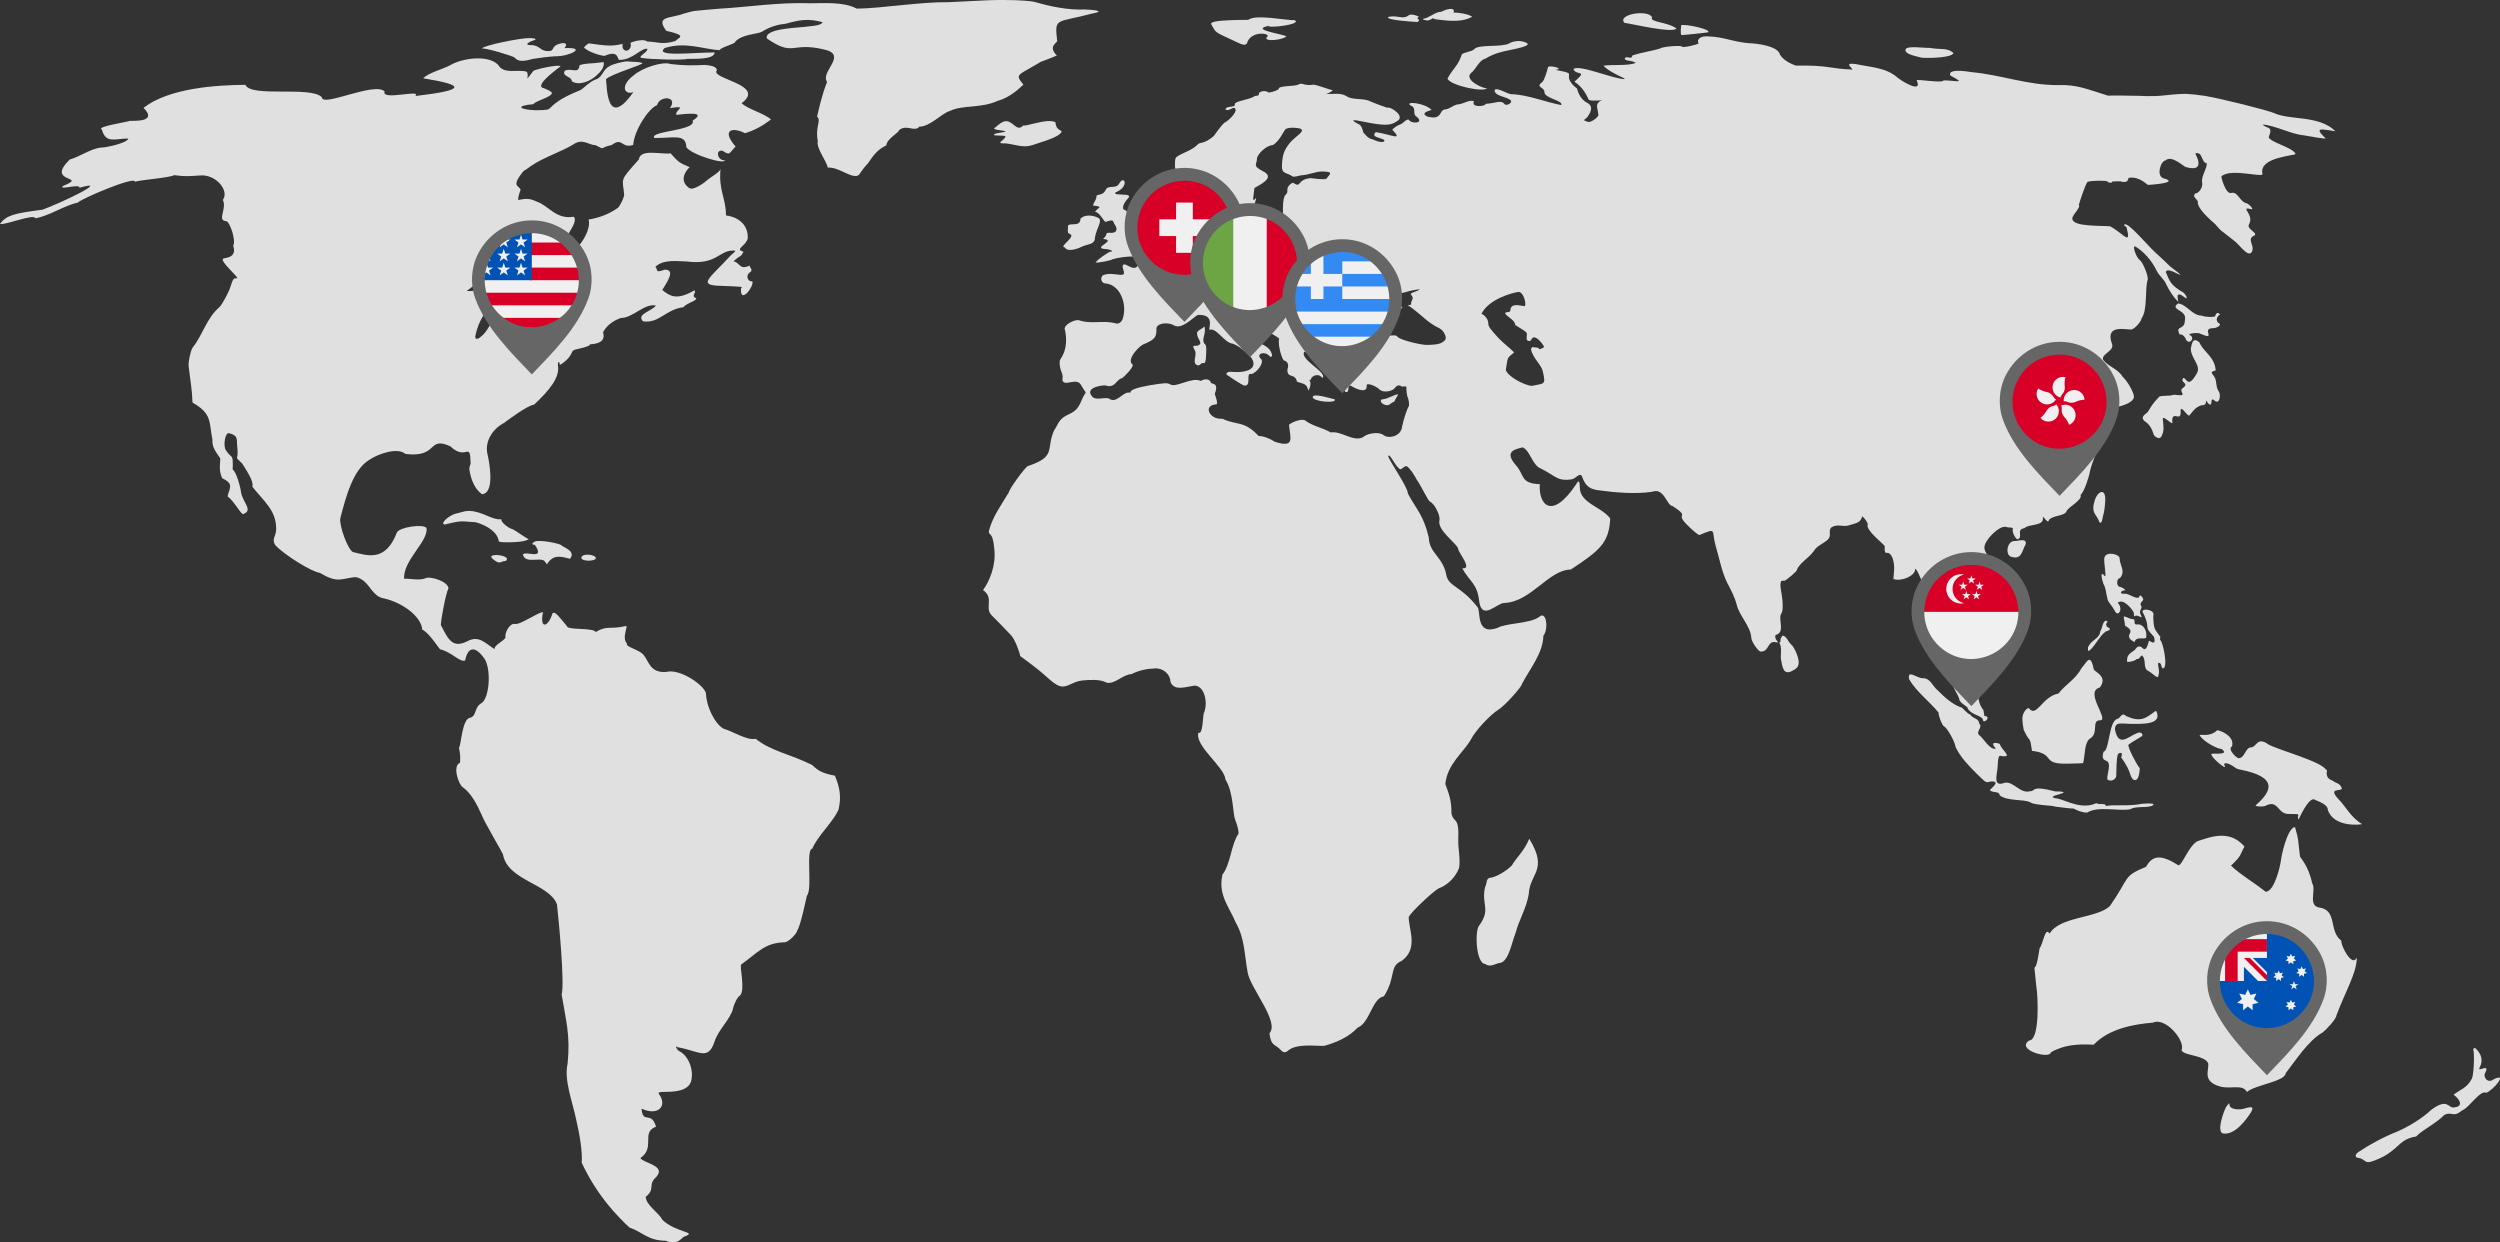 <svg version="1.1" xmlns="http://www.w3.org/2000/svg" xmlns:xlink="http://www.w3.org/1999/xlink" x="0px" y="0px"
	 width="2026.779px" height="1007.289px" viewBox="142.35 0.001 2026.779 1007.289"
	 enable-background="new 142.35 0.001 2026.779 1007.289" xml:space="preserve">
<rect x="142.35" y="0.001" width="2026.779" height="1007.289" fill="#333333" stroke="none"/>
<g id="Layer_1">

		<g id="svg15670" xmlns:dc="http://purl.org/dc/elements/1.1/" xmlns:cc="http://creativecommons.org/ns#" xmlns:rdf="http://www.w3.org/1999/02/22-rdf-syntax-ns#" xmlns:svg="http://www.w3.org/2000/svg" xmlns:sodipodi="http://sodipodi.sourceforge.net/DTD/sodipodi-0.dtd" xmlns:inkscape="http://www.inkscape.org/namespaces/inkscape" inkscape:version="0.48.4 r9939" sodipodi:docname="BlankMap World simple.svg">

			<sodipodi:namedview  id="base" borderopacity="1.0" pagecolor="#ffffff" bordercolor="#666666" showgrid="false" inkscape:zoom="0.7" inkscape:cx="1050.8186" inkscape:cy="919.31256" inkscape:pageshadow="2" inkscape:window-height="705" inkscape:window-x="-8" inkscape:window-y="-8" inkscape:window-maximized="1" inkscape:current-layer="layer1" inkscape:window-width="1366" inkscape:pageopacity="0.0" inkscape:document-units="px">
			</sodipodi:namedview>
		<g id="layer1" transform="translate(0,147.638)" inkscape:label="Ebene 1" inkscape:groupmode="layer">

				<path id="path2477" inkscape:connector-curvature="0" sodipodi:nodetypes="cccccccccccccccccccccccccccccccccccccccccccccccccccccccccccccccccccccccccccccccccccccccccccccccccccccccccccccccccccccccccccccccccccccccscccccccccccccccccccccccccccccccccccccccccccccccccccccccccccccccccccccccccccccccccccccccccccccccccccccccccccccccccccccccccccccccccccccccccccccccccccccccccccccccccccccccccccccccccccccccccccccccccccccccccccccccccccccccccccsccccccccccccccccccccccccccccccccccccccccccccccccccccccccccsccccccccsccccccccccccccccccccccccccccccsccccccccccccccccccccccccccccccccccccccccccccccccccccccccccccccccccccccccccccccccccccccccccccccccsccccccccccccccccccccccccccccccccccccccccccccccccccccccccccccccccccccccccccccccccsccccscccccccccccccccccccccccccccccccccccccccccccccccccccccccccccccccccccccccccccccccsccccccccccccsccccccccccccccccccccccccscccccccccccscccccccccccccccccccccccccccccccccccsccccccccccccccccccccccccsccccccccccccscccsccccccccccccccccccccccccccccccccccccccccccccccccccccccccccccsccccccccccccccccccccccccccccscccccccccccccccccccccccccccccccccccccccccccccccccccccccccccccccccccccccccccccccccccccccccccccccccccccccccccccccccccccccscccccccccccccccccccccccsccccccccccccccccccccccccccccccsccccccccscsccccccccccccccccccccccccccccccccccccccccccccccccccccccccccccccsccccccccccccccccccccccccccccccccccccccccccccccccc" fill="#E0E0E0" d="
				M956.147-147.636c-1.659-0.005-3.407,0.006-5.154,0.027c-4.543,0.054-9.086,0.212-13.454,0.464
				c-7.949,0.461-19.743,1.042-26.209,1.283c-22.449-0.354-55.191,5.108-74.435,5.215c-10.876-5.854-27.505-4.274-37.566-4.342
				c-26.037-0.922-49.732,3.028-73.753,4.396c-22.973,2.074-19.332,1.305-28.725,3.933c-11.246,4.303-23.338,1.674-14.415,13.979
				c17.552,4.008,10.414,5.17,7.452,8.272c-10.558,3.347-14.761,0.574-22.741,0.464c-3.71-3.187-16.809,1.497-13.35,1.665
				c0.584,7.355-7.943,7.827-6.691,0.218c-7.804,1.771-10.768,1.999-27.24-0.408c-2.044,0.782-4.971,3.768-3.687,3.768
				c3.928,3.553,13.81,6.422,16.381,6.334c11.752-5.188,10.098,3.203,11.872,3.275c10.789,0.129,17.286-9.538,22.637-9.037
				c1.33,2.227-7.953,6.449-4.865,7.399c6.771,1.33,35.802,1.969,37.189,0.817c4.604-0.201,21.982,0.98,22.356-5.187
				c-16.029-0.176-49.611,4.017-40.521-3.604c16.78-5.362,31.242,0.998,44.529,1.747c0.812-2.443,12.382-4.833,12.59-6.743
				c5.139-6.112,17.409-6.202,21.352-8.026c7.104-4.539,13.934-6.134,19.656-6.688c11.086-3.066,17.945-4.44,29.757-1.282
				c0,1.72-4.105,2.904-12.23,3.575c-5.377,1.006-35.246,1.174-32.813,9.665c22.044,15.164,19.342,2.774,45.396,8.709
				c21.47,4.189-2.59,18.093,3.407,26.513c-3.985,9.935-6.651,21.8-8.125,28.147c3.806,3.129-1.806,8.357,0.61,19.851
				c-1.51,5.554,7.084,16.176,8.125,21.481c9.203-0.676,19.658,9.665,25.073,6.037c2.442-3.414,4.57-6.573,7.601-9.672
				c4.038-6.013,7.805-11.296,14.679-14.327c0.679-5.771,9.778-9.735,10.658-12.693c6.375-4.547,12.181,2.135,16.25-2.568
				c8.734,0.053,18.361-11.068,24.636-12.668c10.206-5.084,25.11-1.965,38.965-8.273c8.878-2.441,16.102-8.674,20.705-13.156
				c-7.447-8.955-4.386-7.16,13.891-18.321c4.75-1.84,9.587-3.641,13.192-5.215c-7.596-7.878,0.59-10.068,0.262-11.985
				c-2.139-19.229-1.16-14.211,28.219-22.006c8.736-1.564,6.641-2.813-5.679-3.357c-14.233,0.607-28.872-2.652-39.838-5.87
				C978.512-146.94,967.942-147.601,956.147-147.636L956.147-147.636z M1310.408-137.972c-3.856-0.42-11.007,5.739-13.717,5.296
				c-2.297,1.104,2.209,1.581,3.233,1.693c6.29-1.802,1.342-2.538,6.465-0.983c4.163,0.233,19.824,3.687,29.527-2.156
				c-4.315-2.521-10.652-3.221-15.201-3.357C1322.137-140.369,1319.107-142.132,1310.408-137.972L1310.408-137.972z
				 M1459.19-129.182c7.59,1.134,38.974,8.693,42.283,4.697c-7.157-5.495-22.104-5.075-19.744-8.983
				C1479.117-140.218,1453.298-136.257,1459.19-129.182z M1285.073-135.652c-5.597,4.371-7.844,0.236-16.86,1.584
				c-4.413,2.563,18.774,4.062,23.589,4.259c3.122-2.951-2.711-1.828,0.873-4.232
				C1290.276-135.514,1286.827-136.16,1285.073-135.652z M1154.289-131.556c-25.779,0.171-30.302,1.525-30.054,3.412
				c4.54,8.224,2.477,5.915,21.666,15.07c5.154,2.5,7.164,2.276,7.863-0.873c4.513-9.608,20.168-6.265,15.551-3.577
				c-2.898,4.164,13.865,2.298,15.899-0.791c-6.603-2.369-29.078-5.489-14.24-8.354c-1.291,2.138,27.299-1.081,21.055-4.586
				C1183.608-131.155,1160.735-136.293,1154.289-131.556L1154.289-131.556z M1505.318-127.188c-0.19,2.719-0.764,5.596,0.087,7.999
				c1.922,0,20.006-1.864,21.666-2.238C1530.542-123.698,1508.453-128.439,1505.318-127.188L1505.318-127.188z M1526.635-118.178
				c-1.397-0.014-2.708,0.067-3.669,0.273c-3.32,0.719-5.067,3.455-3.494,5.321c-0.074,1.009-12.348,3.808-13.542,2.867
				c0.874-1.486-15.987-0.195-17.561,1.338c-7.343,2.35-15.327,3.176-22.715,5.788c-0.364,3.901-4.866-0.412-6.027,2.32
				c-0.451,2.396,5.879,1.288,8.822,3.576c-5.8,2.636-19.206,1.25-26.12,2.294c4.887,5.884,19.641,10.702,16.947,10.925
				c-9.63-0.271-37.485-12.434-41.322-8.059c2.259,5.582,12.312,0.139,0.785,10.103c5.246,3.405,8.924,8.46,11.532,14.555
				c2.073,2.021,15.229-0.493,9.349,1.146c-4.709,3.188-1.394,6.634-1.484,11.732c-1.242,2.438-6.104,5.602-8.038,5.217
				c-6.845-1.733-1.641-1.814-0.262-4.857c3.237-4.634,3.616-8.724-1.136-10.842c-3.945-2.121-6.793-6.872-7.775-11.297
				c-9.438-7.424-5.728-10.783-6.729-12.232c-2.013-2.046-13.662-2.946-10.134-3.14c7.117-0.824-7.157-4.35-6.813-1.611
				c-0.866,3.339-3.043,10.707-4.543,11.576c-5.968,4.625,1.698,3.849,1.746,8.159c-0.268,5.181,15.805,6.876,13.543,10.598
				c-12.282-2.406-26.139-7.987-38.877-8.814c-3.798,0.844-12.562-5.93-15.027-3.529c-0.49,5.204,9.48,5.249,13.018,8.466
				c1.811,2.007-3.393,4.76-4.893,3.171c-3.092-4.011-7.753-0.55-15.201-0.356c-1.262,2.724-12.573,2.714-9.61-1.801
				c-2.722-2.106-8.86,1.817-12.056,2.185c-4.368-0.005-7.515,4.019-11.707,4.229c-4.701,0.526-1.833,9.18-14.415,5.652
				c-4.902-2.638,0.088-4.24,3.757-5.241c-5.132-5.773-22.686-7.52-16.861-3.495c4.897,1.442,1.002,7.231,4.806,9.008
				c6.602,5.521-4.593,5.999-6.552,2.298c-2.433-0.369-4.012,2.914-6.989,3.983c-2.625,0.828-4.224,2.348-6.378,4.071
				c8.953,9.613,0.411,4.26-13.279,2.07c-4.662,4.46,5.014,4.481,6.901,6.525c0.874,2.236-4.455,1.932-8.998-0.516
				c-4.24-0.65-5.739-3.426-7.95-5.574c-2.092-8.547-3.93-5.807-8.125-9.531c-0.35-0.83,1.223-0.751,6.64,0.358
				c18.259,3.729,23.326,3.722,28.742-0.105c7.344-3.982-5.682-12.291-7.862-10.894c-4.361-1.447-9.794-3.447-13.279-4.945
				c-6.021-3.372-15.039-0.833-20.094-4.611c-4.834-2.938-11.29-1.162-16.162-1.748c2.002-0.552,4.351-1.682,5.329-2.918
				c-3.231-0.517-13.104-4.482-15.726-4.509c-7.869,1.34-9.13-2.241-12.318,0c-3.359,1.604-16.516,0.648-15.726,3.495
				c-2.583,2.159-8.125,3.078-8.387,2.839c-2.098-1.975-7.775-1.117-7.775,1.172c0,1.267-0.087,1.337-3.232,1.669
				c-5.109,3.616-17.243,3.886-16.25,7.207c0.103,2.358-7.081,0.522-7.601,3.659c2.311,1.586,3.947-0.632,6.989-1.283
				c4.715,1.904-5.212,11.331-7.863,12.064c-4.183,4.094-8.356,10.728-8.649,10.842c-7.646,6.606-11.218,4.988-12.58,6.465
				c-4.968,5.109-11.259,6.635-16.074,9.506c-2.621,1.591-2.708,1.853-2.795,8.248c0.761,5.437,1.518,13.577,1.746,13.618
				c3.738,5.763,11.562,9.439,17.474,5.705c1.66-1.179,4.631-2.979,6.728-4.01c2.01-1.03,3.758-2.542,3.758-3.337
				c0.355-2.114,3.375,4.275,3.406,4.971c0.974,4.187,3.906,8.527,6.553,11.357c2.383,2.301,2.438,4.278,0.61,6.177
				c-6.103-0.379-8.204,2.282-8.911-0.332c2.979-3.18-5.029-3.888-1.834-6.089c1.048-0.621,0.961-5.705-0.088-5.705
				c-1.809,1.706-4.9,4.322-7.775,4.368c-4.717,0-7.948,9.304-4.454,12.938c1.847,2.361-0.391,3.034-0.087,5.023
				c2.396,2.499,2.438,7.51-2.446,6.832c-3.771-0.941-6.612,2.12-10.047,1.659c-4.106-0.604-7.863,1.704-8.562,5.242
				c-0.873,4.646-6.639,9.89-13.19,12.039c-3.845,1.267-4.455,1.781-5.067,4.611c-0.882,5.261-6.334,2.947-8.649,6.719
				c-3.971,3.812-11.312-6.048-11.619,0.141c1.835,5.906,1.66,6.404-1.922,6.387c-4.707-0.481-9.84-1.646-14.24,0.489
				c-2.601,2.994-0.309,6.296,2.011,6.447c11.942,0.688,18.08,16.424,14.415,28.228c-0.961,3.197-3.407,4.927-5.854,4.149
				c-10.584-2.793-19.881,0.924-29.441-2.43c-3.675-1.227-13.086,3.793-11.794,7.452c0.438,1.197,0.962,4.884,1.049,8.187
				c-0.044,7.601-1.952,11.935-5.154,16.932c-0.714,8.708,3.487,9.869,2.096,15.726c1.564,6.497,12.028-3.364,15.64,4.997
				c4.849,8.104,3.708,2.677,0.437,10.511c-2.971,7.233-4.979,9.565-10.396,12.151c-9.052,3.883-8.648,8.071-12.493,13.507
				c-6.571,15.196,2.229,20.913-21.229,28.727c-2.306,1.135-15.168,18.683-15.288,21.212c-6.175,10.335-13.6,20.229-16.337,31.976
				c0.3,3.312,3.426-0.09,4.543,14.302c1.508,12.629-3.88,26.004-9.174,32.979c9.405,6.621,0.902,14.274,6.989,20.451
				c7.475,7.614,9.473,9.515,15.726,16.163c3.171,3.426,6.986,13.679,7.427,16.896c8.025,5.781,15.211,11.299,20.442,15.996
				c10.571,9.566,13.191,10.389,21.144,6.525c4.63-2.236,6.9-2.761,13.541-3.084c7.339-0.357,11.27,0.236,15.376,2.289
				c6.925,0.752,12.712-6.745,19.744-7.094c6.03-3.085,12.475-4.358,18.259-4.562c6.718-0.725,12.99,3.9,13.367,11.034
				c3.11,7.663,12.965,3.604,19.832,2.84c8.463,0.871,10.516,15.165,7.162,22.305c-0.908,2.244-0.553,18.021-4.454,15.892
				c-2.774,11.143,21.182,27.556,22.016,37.968c6.443,10.291,5.872,27.65,7.863,32.657c1.922,4.849,2.796,8.526,2.708,11.165
				c-6.148,8.938-6.333,24.723-13.019,33.198c-3.841,16.546,5.729,26.6,10.746,38.877c7.402,12.982,6.902,25.392,9.61,40.108
				c1.671,12.553,26.297,40.635,17.734,49.657c1.291,10.858,4.397,8.432,9.349,13.76c1.922,2.186,3.669,2.186,5.854,0.264
				c6.812-5.804,21.779-3.597,29.093-3.758c9.441-2.603,20.112-7.033,27.083-14.712c9.993-3.822,11.827-23.908,21.402-25.476
				c10.048-15.55,3.939-24.362,14.416-28.727c13.649-9.816,5.836-25.059,5.679-35.383c1.649-4.323,21.228-22.09,24.199-23.309
				c7.594-2.809,13.857-9.203,16.688-16.738c1.113-7.365-0.776-15.03-0.699-22.06c0.888-20.56-3.521-13.364-5.504-22.007
				c0.051-11.312-2.206-16.104-4.979-23.887c1.639-16.296,14.555-25.354,20.618-35.924c3.756-7.392,15.551-20.111,22.803-24.628
				c4.718-2.944,18.521-18.128,18.607-20.426c6.67-12.68,17.184-25.137,17.473-39.314c4.243-4.935,2.584-20.688-3.318-15.228
				c-7.903,5.743-26.822,4.835-33.812,8.946c-18.155,6.48-13.332-13.716-16.337-16.896c-13.44-17.219-22.995-16.277-25.161-25.554
				c-2.743-15.671-13.831-17.488-14.327-31.015c-4.381-18.319-10.092-22.614-16.948-35.514c0.553-4.272-15.753-27.531-15.899-30.254
				c1.055-3.413,6.36,9.979,10.046,10.701c1.681-0.789,2.965-2.577,4.894-2.62c3.212,2.24,6.124,7.145,8.213,11.086
				c2.604,3.106,9.375,17.575,10.745,17.744c3.606,1.489,8.329,10.981,7.688,14.852c-2.373,8.532,15.159,19.571,15.201,23.693
				c0.306,2.933,12.004,16.635,3.232,15.402c5.896,11.15,12.218,11.861,13.804,27.301c2.396,15.366,14.313,0.979,20.181,0.874
				c21.81-0.714,36.021-27.004,53.991-27.083c23.571-15.536,31.07-21.689,31.976-41.445c-7.028-9.531-24.411-12.226-24.637-25.004
				c0-5.442-1.049-6.475-2.883-2.813c-20.624,30.741-30.823,15.373-29.529,0.053c-15.579-0.686-12.354-6.795-18.783-14.658
				c-11.308-12.417-0.545-13.727,4.894-15.236c6.449,3.16,7.644,14.648,15.025,17.342c12.794,6.639,13.14,10.088,24.2,8.71
				c4.183-0.491,6.42-5.836,8.736-2.733c2.971,8.747,7.034,10.744,14.151,11.575c14.041,1.911,29.728,3.082,42.635,1.171
				c10.109-3.812,11.862,11.239,16.687,11.497c12.237,7.823,5.74,6.64,8.037,10.536c0,1.659,12.057,13.044,13.804,13
				c14.667-6.136,9.547-3.838,13.104,8.648c3.11,10.205,4.818,20.732,9.349,29.983c3.007,5.647,6.189,11.739,7.688,17.665
				c2.277,9.545,11.43,17.486,11.969,27.379c0,2.271,4.718,9.515,6.989,10.729c7.806,1.02,5.623-9.624,13.278-7.373
				c3.714,0.001-2.082-1.307-0.697-5.948c8.413-2.103,1.663-13.066,4.718-17.475c1.396-1.649,1.484-8.788,0.262-15.507
				c-1.747-9.355-1.311-11.838,2.184-10.973c1.288-0.223,9.926-7.491,9.961-8.388c2.078-6.132,9.842-9.933,13.804-15.611
				c2.686-4.576,7.664-5.944,11.356-9.287c3.582-3.542,0.167-6.698,2.795-9.881c5.35-3.507,9.181-0.151,14.328-1.8
				c7.812-2.304,9.186-2.273,10.92-7.373c2.03,1.633,4.4,5.037,4.457,6.631c-2.288,4.483,14.004,16.717,13.716,17.611
				c-0.385,10.4,2.462,0.955,6.291,9.444c2.227,6.653,1.251,10.145,0.786,17.149c5.649,2.331,17.442-2.062,17.646-7.863
				c0.087-2.734,5.854,9.392,6.64,13.786c0.503,3.63,10.798,27.963,3.845,25.336c1.274,4.445,11.045,6.118,0.874,6.387
				c3.206,3.964,3.354,9.312,2.357,13.707c-0.874,3.678,0.263,11.313,1.397,10.101c3.766-1.979,6.038,2.861,8.475,6.089
				c1.875,10.545,4.97,0.987,5.067,11.253c-0.589,6.058,6.943,16.097,7.164,18.835c0,1.397,1.659,3.075,6.29,6.193
				c2.367,6.826,12.865,6.522,12.93,10.896c0.812,2.642,7.168-3.268,1.049-3.626c0.204,0.039-0.667-3.39-0.786-4.805
				c-6.425-8.237-3.028-15.453-5.767-23.483c-0.636-1.398-13.204-15.352-14.59-15.02c-4.377-4.272-8.635-20.197-9.872-21.778
				c-6.86,9.97-4.063-7.234-2.883-11.689c1.939-4.045,0.291-15.084,4.192-15.56c4.949,0.836,0.846,6.691,5.504,6.657
				c4.977,1.06,11.39,5.664,12.668,11.305c0,1.346,3.146,4.587,4.456,4.587c-1.784,1.627,11.604,2.011,8.823,4.289
				c-1.572,0.961-1.223,10.562,0.438,10.562c5.412-1.497,12.205-13.489,13.278-14.195c5.205-0.437,7.681-5.281,12.058-6.771
				c4.522-5.912,1.547-12.502,0.873-18.103c-0.485-4.632-6.104-18.585-10.135-19.875c-2.01-0.639-12.317-10.466-12.317-11.741
				c-2.511-3.826-5.918-7.177-5.94-11.052c0.018-5.825,12.465-18.522,17.909-16.547c1.693,0.737,5.834-0.143,5.155,1.772
				c-0.787,2.149,2.184,8.221,4.105,8.247c4.639-2.493-1.979-7.837,5.416-9.121c3.018-3.519,15.864-1.406,14.853-8.325
				c-1.22-4.122,4.512,6.21,4.806,1.825c2.928-3.94,12.702-3.146,14.24-7.015c1.46-3.662,13.455-9.371,11.444-13.402
				c2.837-1.696,7.413-16.287,7.514-18.512c2.364-11.041,7.151-14.713,4.193-24.053c-5.169,5.131-2.663-2.217-5.94-8.929
				c-2.914-4.497-7.171-5.212-9.609-9.496c-3.495-6.142-7.34-10.135-11.357-12.074c-3.932-1.843-4.28-2.279-3.757-4.279
				c0.363-8.439,14.205-11.15,14.24-14.529c3.435-1.645-18.354-6.787-17.123-4.089c-0.57,4.334-5.279,3.989-6.466,0.35
				c-0.967-6.79-11.969-3.365-12.229-9.521c2.579-4.286,9.461-3.979,13.104-11.523c2.123-5.957,9.92-2.188,7.861,2.263
				c-0.854,1.802,0.838,10.673,0.961,10.677c0.438,0,2.271-1.625,4.193-3.601c4.326-4.442,11.969-5.657,17.561-2.488
				c2.026,0.391,1.652,12.674,2.621,11.331c1.678-2.106,17.918,6.162,13.104,6.988c-1.485,0-0.961,1.521,1.572,4.202
				c3.67,4.036,4.456,5.181,3.932,5.766c-2.103,3.443,1.007,5.745,1.048,8.546c0,1.834,0.35,1.981,3.932,1.772
				c4.281-0.912,13.766-3.672,13.979-8.353c0-3.485-5.154-12.571-9.348-16.494c-3.619-6.103-11.738-8.168-15.639-13.542
				c-1.821-5.002,10.246-7.082,6.901-13.682c-5.183-15.794,12.684-10.13,16.512-10.946c2.796-1.048,7.688-6.691,7.688-8.814
				c5.164-6.801,2.61-25.149,5.065-31.451c0.562-3.419-3.984-13.828-6.026-15.532c-3.232-2.236-6.641-11.551-4.281-11.551
				c7.215,4.215,13.688,11.86,17.299,19.3c1.861,4.467,6.422,7.26,8.037,11.637c2.666,5.216,5.304,9.851,9.784,14.057
				c-0.479-2.981-1.679-6.422,1.224-5.87c1.893,0.142,5.459,4.231,5.591,2.734c0-1.644-2.795-5.163-4.192-5.163
				c-8.567-5.479-9.424-7.644-12.844-15.944c1.9-4.135,11.755,3.573,11.796,2.158c-2.798-2.75-6.448-4.851-9.262-7.565
				c-1.922-1.956-6.901-6.691-11.183-10.535c-6.096-5.647-21.078-23.525-24.462-22.61c-1.224,0.463-0.961,0.865,1.311,2.245
				c4.171,16.146-2.516,4.96-13.454-0.707c-14.063-0.566-35.766,0.075-29.268-9.261c3.757-4.797,5.155-7.487,4.021-7.863
				c0.714-2.937,5.843-18.368,7.251-18.888c2.883-1.093,15.376-1.232,16.074-0.192c0.263,0.507,1.312,0.926,2.271,0.926
				s1.572-0.313,1.311-0.681c-0.175-0.376,2.795-0.56,6.641-0.438c8.375,2.188,5.61-3.458,7.513-2.918
				c8.675-1.054,14.057,5.794,15.201,5.811c4.427-0.254,25.479-1.903,12.406-5.347c-6.077-1.887-2.35-14.162,1.834-14.581
				c4.809-4.688,15.478,5.793,16.25,5.461c17.411,4.901,7.515-10.959,7.688-11.034c6.238-1.913,4.584,7.292,9.349,8.002
				c0.332,4.251-4.688,10.231-3.758,15.726c0.793,3.756-2.734,8.695-5.679,8.736c-1.965,2.993-0.36,2.445,2.186,6.387
				c-0.699,3.669,3.844,9.638,13.978,18.373c6.703,7.588,1.57,2.375,15.464,13.541c4.259,3.025,11.563,14.37,14.415,8.851
				c2.557-5.579-5.046-10.136,2.358-13.375c1.926-2.091-6.12-4.713-4.979-8.334c5.482-8.743-8.898-15.369,2.797-12.634
				c0.785-0.82-3.232-4.937-4.894-4.972c-5.413-1.451-6.526-9.512-11.969-8.325c-4.533,1.796-8.767-13.694-7.95-13.567
				c8.032-6.842,35.108,2.05,33.11-2.185c-2.787-13.49,26.892-14.3,26.907-15.918c-2.811-5.551-20.171-9.021-21.841-13.515
				c4.153-9.673-2.038-6.519-4.805-10.267c10.24,0.797,23.516,8.023,33.373,8.764c5.346,1.081,17.231,2.938,17.735,2.621
				c-10.367-9.918-3.254-7.384,7.861-5.95c-13.518-13.15-36.238-8.723-49.359-14.528c-4.719-2.298-43.944-12.091-56.787-14.171
				c-4.281-0.698-11.184-1.415-15.289-1.606c-17.405,0.38-17.377,2.631-38.439,1.606c-7.076-0.227-23.151-0.297-24.462-0.104
				c-16.909-5.106-24.743-9.221-41.148-8.57c-23.966,0.046-45.366-8.192-68.493-10.405c-20.997-3.415-18.582,1.594-18.259,2.621
				c13.438,7.165,4.77,3.962-5.593,3.932c0.075,2.638-21.988-1.311-21.666,0c5.119,11.325-12.701,0.361-15.899-2.512
				c-9.22-7.993-21.695-8.115-33.373-10.675c-7.763-0.908-6.072,0.526-2.621,4.45c-19.985-0.763-18.936-3.681-46.04-3.223
				c-5.968-2.098-10.438-4.988-12.932-8.927c-1.539-7.143-19.646-9.137-24.198-9.174
				C1546.719-113.62,1541.287-117.62,1526.635-118.178L1526.635-118.178z M571.867-116.786c-7.155-0.17-37.889,5.988-38.823,8.49
				c2.789-0.698,25.16,6.043,26.646,7.399c3.494,4.974,13.019,1.269,14.556,1.01c5.451-0.919,13.654-1.881,18.232-2.13
				c11.301,0.271,26.782-7.504,7.564-6.606c3.32-4.371-0.595-4.559-3.904-3.576c-7.635,2.055-3.477,5.877-9.199,6.007
				c-6.501,0.106-6.4-4.08-12.886-4.832c-8.86,0.264-1.235-3.32,0.437-3.688C579.717-116.323,573.515-116.793,571.867-116.786
				L571.867-116.786z M1365.798-112.391c-6.2,3.272-24.424,0.516-28.131,4.45c-1.655,2.477-10.723,2.757-10.396,5.079
				c-3.416,9.352-6.403,9.912-11.445,18.916c2.026,5.634,30.279,11.636,32.15,7.645c-0.609,1.611-19.662-6.022-12.93-12.31
				c3.697-2.525,6.477-10.305,11.27-11.357c7.396-4.468,13.77-5.823,19.744-7.017c15.289-3.016,18.347-4.959,11.008-6.936
				C1373.268-114.802,1368.896-114.286,1365.798-112.391z M1687.088-107.149c0,2.469,3.058,3.965,13.104,6.279
				c7.099,0.574,24.729-0.094,25.859-3.74c-4.964-4.688-11.013-2.538-19.045-4.204
				C1702.143-108.559,1687.182-111.063,1687.088-107.149L1687.088-107.149z M507.262-94.727
				c-5.733,3.121-17.629,6.073-21.789,10.562c35.004,5.72,34.312,9.573-6.465,14.39c5.865-5.977-27.729,4.149-24.847-3.713
				c-8.113-8.147-50.793,13.098-50.812,4.727c-9.19-9.43-57.368,0.444-62.08-10.1c-24.171,0.172-61.982,2.663-82.561,18.644
				c12.331,12.26-9.727,10.31-10.92,10.562c-2.96,1.062-28.015,4.817-22.881,6.963c3.211,12.044,11.314,7.204,21.491,7.373
				c-0.769,3.771-19.848,7.73-22.417,7.32c-8.348,1.023-17.688,7.774-24.925,9.61c-20.711,19.75,15.783,12.833-5.627,21.509
				c-4.144,3.837,13.982-2.183,13.376,1.416c26.732-7.548-15.735,12.787-30.142,17.856c-23.066,2.979-29.083,4.465-34.315,11.497
				c4.228,1.229,27.416-8.527,28.751-4.561c11.506-2.065,23.294-10.39,34.29-12.668c1.884-2.8,46.77-21.971,46.329-16.958
				c5.38-1.664,27.017-3.015,31.861-5.319c9.807,1.219,11.48,0.835,21.072,0.219c12.892-1.05,23.819,12.467,18.372,19.797
				c3.511,7.479-5.102,16.609,2.709,17.307c2.711-0.03,8.244,15.396,5.652,19.85c3.603,10.255-7.447,9.797-7.426,10.317
				c-5.683,0.729,13.601,16.37,10.344,16.137c-2.656-0.201-3.016,0.254-5.189,7.042c-1.45,4.524-6.456,13.819-8.648,16.083
				c-10.655,9.092-14.146,23.368-21.519,32.43c-2.256,2.431-4.319,14.488-3.6,16.11c1.261,11.305,2.781,18.432,3.058,29.049
				c16.28,9.22,13.253,15.963,16.188,30.141c-0.543,6.285,3.335,10.541,6.168,14.878c0.873,0.417-1.943,9.961,1.913,16.468
				c9.922,4.536,5.382,8.348,4.177,14.572c5.67,4.29,9.499,12.763,12.449,14.441c8.416-3.049,0.619-8.482-1.424-17.114
				c-0.378-4.008-3.859-17.265-6.876-19.08c0.329-14.219-0.316-7.553-5.627-15.84c-2.274-3.809-0.456-14.997,2.979-13.541
				c7.584,1.979,5.626,5.184,6.36,10.895c1.462,13.357-3.448,5.834,4.124,13.812c5.023,7.962,9.291,14.732,8.106,18.592
				c9.202,11.828,19.284,18.95,19.299,33.993c0.197,6.234-4.006,8.186-0.733,13.351c6.992,7.678,29.148,21.512,36.012,22.47
				c14.572,8.544,16.702,4.85,28.445,3.494c3.547,0,7.924,2.821,11.19,7.208c5.442,7.286,8.09,9.355,12.887,10.125
				c14.757,3.487,29.77,14.482,30.639,25.257c5.311,2.085,13.919,15.902,14.521,15.944c9.294,2.062,16.161,10.945,20.285,8.98
				c1.972-10.653,7.873-12.676,15.893-0.979c5.521,9.167,3.49,32.228-2.786,35.68c-5.771,3.312-3.714,9.801-8.686,11.715
				c-7.212,0.123-7.716,23.745-9.47,24.13c1.359,7.693,0.976,7.284,0.899,12.424c-6.54,2.41-1.045,18.184,2.323,19.929
				c7.036,5.067,11.759,14.692,15.342,22.662c1.382,4.452,17.3,31.145,17.167,31.939c3.86,21.148,37.812,23.589,43.742,40.379
				c1.403,12.832,6.318,63.248,3.792,73.089c3.458,20.961,7.152,32.949,4.806,55.967c-3.083,13.187,4.016,30.844,6.911,45.167
				c2.973,12.783,5.221,26.107,4.524,35.119c12.57,27.055,29.454,43.931,38.771,52.594c10.473,3.473,14.882,10.616,29.318,10.659
				c9.374,4.115,12.524-1.962,14.854-3.32c11.967-3.947-6.355-2.917-17.447-13.541c-3.31-6.198-13.167-11.769-13.62-18.696
				c8.362-6.767,1.225-9.585,8.52-16.075c8.481-9.376-10.344-11.152-12.834-15.376c12.565-8.546,0.173-20.938,12.693-25.423
				c-3.932-13.482-10.726-1.509-11.707-14.677c13.523,6.392,21.132-2.255,14.145-11.707c-3.907-4.514,21.474,2.497,25.878-10.134
				c2.557-8.488-1.335-20.125-8.902-24.462c-2.343-0.629-4.658-6.002-1.826-3.451c17.753,3.224,24.582,11.136,29.87-4.587
				c2.931-9.518,12.979-18.371,14.931-26.619c1.021-4.604,3.688-9.61,5.73-10.755c4.664-4.603-1.046-25.07,1.181-25.311
				c12.997-9.194,18.563-17.27,34.421-17.796c3.827,0.438,11.17-8.114,10.755-9.75c2.403-2.183,7.8-28.024,7.845-28.069
				c4.793-5.108-1.202-37.811,4.369-38.082c4.15-10.317,17.05-21.712,21.316-31.81c2.369-10.447,0.933-17.958-2.972-27.38
				c-10.188-1.958-13.44-3.861-18.434-8.658c-18.083-9.042-33.044-11.045-45.866-21.265c-6.877,1.646-18.227-5.991-25.99-8.159
				c-7.273-4.019-13.958-18.312-14.224-28.313c-0.424-6.229-20.961-20.818-32.271-17.719c-12.955,0.969-13.86-8.277-18.269-13.682
				c-3.134-4.346-15.232-6.652-13.454-9.252c-4.896-4.96,1.771-15.296-1.231-14.223c-13.553,2.999-14.642-0.834-24.218,4.806
				c-1.713-3.747-23.112-1.35-23.229-4.7c-6.223-7.312-9.759-12.678-11.82-10.396c-3.209,10.938-10.625,13.536-7.671-1.015
				c-3.946-0.065-18.498,10.562-22.828,9.559c-3.538-0.892-8.369,6.229-7.583,11.19c-1.644,2.792-9.427,6.091-8.851,9.199
				c-7.437-4.528-12.471-11.343-21.763-6.526c-12.348,6.405-15.839-1.396-21.807-13.043c0.262-5.576,4.207-26.349,6.194-29.572
				c-0.069-5.646-15.117-10.459-18.924-8.159c-5.139,1.941-13.201-0.158-17.062,0.323c-0.844-15.078,19.87-30.41,18.181-41.113
				c-2.009-3.643-21.833-0.915-23.999,3.572c-9.325,24.219-23.873,18.662-35.706,15.812c-4.109-2.135-11.074-21.041-10.187-27.249
				c4.92-19.322,10.793-39.781,23.432-47.396c6.759-4.721,22.771-10.559,29.347-4.884c27.009,3.426,17.602-14.776,36.474-6.149
				c13.078,12.547,16.057-5.384,16.434,14.23c-0.698,1.345-1.171,3.381-1.03,4.525c1.333,8.969,4.695,16.089,10.257,20.094
				c11.236-0.947,5.275-28.864,4.596-31.67c-3.041-11.467,4.636-21.705,13.183-26.096c4.058-3.068,19.63-14.56,24.35-14.825
				c13.052-12.079,20.701-22.178,19.5-31.207c-0.254-1.555-0.098-3.049,0.35-3.328c0.454-0.279,0.821,0.096,0.821,0.848
				c0,1.932,0.55,1.756,4.7-1.643c2.018-1.66,4.202-4.377,4.856-6.028c1.058-2.708,1.677-3.109,6.089-4.019
				c6.08-1.241,10.99-3.32,8.378-3.547c16.153-0.623,10.715-9.559,11.438-10.152c3.497-6.021,8.908-9.37,14.336-11.252
				c9.583,0.111,19.085-12.161,28.394-10.047c-3.324,4.536-16.096,6.862-10.51,12.771c13.067,1.973,18.114-9.525,32.684-11.437
				c3.519-3.821,10.107-4.725,10.589-7.207c-4.952-1.86,0.439-4.469-1.529-6.5c-14.643,8.491-19.919,4.621-26.131-0.244
				c4.012-6.44,11.009-16.584,2.054-16.486c-8.395,2.823-4.904,0.546-7.645-2.297c6.905-6.565,18.864-4.366,25.58-4.343
				c23.805,3.046,25.902-8.659,36.858-8.814c4.858-0.646,0.67,1.977-1.231,3.826c-17.168,18.497-26.202,23.7-10.92,24.619
				c22.269,0.892,20.548,0.69,19.167,2.21c-1.016,13.458,10.77-1.558,9.226-5.757c-4.029,0.529-5.979-5.291-1.311-7.758
				c1.721-2.47-1.068-3.076-0.952-5.05c-8.275,4.055-7.579-2.32-13.025-3.46c6.553-5.93,5.41-2.643,8.107-7.759
				c-7.546-2.108,1.589-4.145,3.39-10.623c0.675-10.205-6.485-17.305-17.613-18.782c-0.008-14.262-6.126-19.971-4.42-37.864
				c0.303,2.179-8.525,7.307-9.558,8.272c-2.951,2.685-12.505,9.975-15.971,7.286c-6.848-4.74-4.812-11.873,0.488-16.791
				c-8.188-3.628-8.484-3.418-15.454-11.218c-8.472,1.007-24.576-3.975-25.771,5.05C643.86-0.086,647.273-3.628,648.356,10.274
				c0,2.158-3.259,8.955-5.076,10.589c-7.288,5.224-15.205,8.026-23.807,9.531c3.421,10.328-14.507,32.536-15.673,23.396
				c-12.009-2.98,9.36-20.29,3.6-25.721c-14.364,2.5-20.403-9.229-29.949-12.257c-5.632-2.867-9.26-2.464-14.852-1.337
				c-0.646,0.008,0.341-4.543,1.782-8.16c-0.706-3.729-8.574-2.054,2.56-15.428c0.332-0.01,2.944-1.767,5.793-3.905
				c10.914-7.467,24.631-11.392,35.216-18.041c7.033-4.373,12.407,1.243,17.202,1.118c8.955,4.199,1.746,2.366,13.131-0.14
				c8.937-6.773,7.757,3.104,17.42-0.079c0.839-12.022,12.646-29.794,19.353-32.246c1.897-7.979,17.428-7.438,10.432,2.429
				c15.713-2.587,3.415,1.837,5.241,5.461c18.576-2.298,20.804-0.354,13.104,4.752c3.436,8.115-35.262,8.247-31.066,13.952
				c15.19,0.364,25.677-3.932,26.018,7.479c3.722,5.945,31.855,14.597,31.066,10.457c-5.208,1.146-8.312-8.705-1.66-7.505
				c6.445,4.296,5.319,1.575,10.51-3.441c-11.906-13.646-2.489-16.094,7.559-10.842c7.806-2.18,14.82-6.291,21.133-11.112
				c-5.309-4.948-18.938-8.366-23.807-13.236c20.515-15.018-26.036-19.729-20.095-26.648c0-2.506-3.093-3.844-10.047-4.34
				c-9.986,0.475-16.067,0.596-27.52-0.737c-5.967-2.328-22.759,2.856-29.922,9.255c-11.182,8.406-7.443,16.175-0.166,13.518
				c-21.572,30.609-21.412-3.78-22.165-10.458c3.953-4.254,30.739-11.804,29.46-13.134c-3.814-1.264-7.698-0.753-11.716-1.283
				c-2.449-0.34-12.965,2.239-14.687,3.74c-5.872,2.766-5.561,8.529-10.868,10.703c-5.055,1.396-10.141,7.267-12.913,8.789
				c-12.154,4.931-19.128,8.938-24.217,14.144c-1.826,1.905-2.7,2.071-11.819,2.212c-13.75-0.473-17.066-3.617-2.236-4.92
				c3.037-3.374,14.628-5.468,15.122-9.111c-0.019-0.917-3.688-2.918-8.056-4.396c-4.395-3.308,13.804-16.047,15.07-17.202
				c-1.352-1.885-20.895,2.544-22.033,3.714c-8.593,11.106-2.509,4.066-5.539,0.628c-7.638-2.146-18.441,2.526-23.099-5.599
				C538.006-103.499,516.792-100.485,507.262-94.727L507.262-94.727z M612.177-94.781c-0.542,7.688-6.707,1.811-11.951,4.477
				c-2.671,4.881,5.735,4.398,5.679,8.542c5.438,3.702,14.68,0.408,20.173-4.801c3.562-3.14,6.409-6.896,5.68-10.73
				C619.723-95.63,618.052-96.709,612.177-94.781z M972.03-46.021c-4.276,4.479-6.561,0.013-10.482-2.263
				c-5.15-3.38-9.278,1.696-13.192,4.69c-0.471,2.119,16.997,1.692,4.631,3.608c-4.105,0.566-5.153,1.057-4.543,2.044
				c8.021,0.762,13.04-1.091,4.805,5.574c0,0.883,1.05,1.136,4.193,0.951c7.844,0.825,14.426,3.925,21.842,1.441
				c5.087-1.979,23.253-6.375,23.764-11.384c-7.21-3.246-3.36-8.09-6.29-7.583C990.644-51.507,972.698-44.574,972.03-46.021z
				 M1196.031-43.514c5.83,1.669-3.809,6.714-7.721,11.403c-5.578,6.729-6.38,11.161-6.695,19.175
				c-0.259,6.501,4.38,5.224,8.562,8.272c0.174,0.576,2.62,0.288,6.727-0.812c5.874-0.247,11.21-2.725,16.25-3.119
				c9.835,0.011,8.355,1.305,4.806,5.435c0,1.093-4.368,1.065-13.104-0.078c-11.62,1.161-7.028,8.502-14.152,3.791
				c-2.602,0.371-5.104,4.099-4.63,5.845c0.147,6.139-3.593-0.334-3.67,15.971c0.523,4.446-0.961,6.963-4.02,6.963
				c-0.374,1.983-6.901,7.479-8.037,2.646c1.572-2.568-10.833-1.371-13.104,1.259c-3.602,2.046-14.26,4.388-14.415,0
				c-4.171-3.624-14.793,5.365-14.853,2.263c6.957-7.072,7.473-1.796,7.25-9.086c3.205-4.75,1.655,0.716,6.729,0.733
				c3.231,0,3.932-0.314,4.192-1.721c6.938-4.247,10.218-5.688,11.794-4.857c1.049-1.075,3.146-7.295,2.708-7.758
				c-3.855,5.055-1.833-2.284-1.311-8.047c4.054-2.476,17.832-8.488,6.64-13.707c-8.574-4.693-4.59-4.621-4.543-10.729
				c1.43-4.33,7.953-10.129,12.932-10.404c5.664-3.568,8.067-10.607,10.396-13.053C1188.28-44.578,1192.529-44.177,1196.031-43.514
				L1196.031-43.514z M1049.819,0.937c-2.58,5.032-8.218,1.168-10.746,4.778c-2.301,5.233-6.053,3.909-7.774,5.295
				c0.18,3.086-2.052,5.037-2.971,7.94c8.865,1.188,4.849,1.086,1.747,5.059c3.935,0.584,7.049,7.789,8.562,8.272
				c7.941-2.926,5.488,0.12,7.861,2.752c2.75,4.688-0.373,6.528-4.366,6.037c-5.021,0.13-0.47,0.36-5.504,5.023
				c12.304,1.06-10.146,7.392,2.097,8.212c4.193,0.219,7.338,2.104,3.494,2.104c-3.396,1.879-9.561,5.889-11.707,8.789
				c2.423,0.402,12.98-1.722,13.804-2.673c3.96-1.259,12.751-2.471,17.386-2.236c3.932,0.209,11.184-2.263,11.184-3.826
				c-6.665-3.94,4.228-5.393,1.835-10.396c-9.705-6.879-6.179,2.816-9.174-9.312c-1.525-3.697-6.2-4.452-7.251-8.107
				c-0.786-3.338-3.059-6.247-4.806-6.281c-2.252-2.093,1.543-7.383,3.319-9.121c2.097-2.167,0.612-3.137-4.893-3.137
				c-1.595-0.188-6.758,0.08-5.241-1.747C1058.231,3.773,1053.982-6.117,1049.819,0.937L1049.819,0.937z M1018.289,29.767
				c-0.187,7.041-8.413,2.679-10.135,5.679c0.165,3.085-0.879,5.897,1.312,6.474c6.098,2.062-9.394,10.667-3.845,10.999
				c1.736,3.704,9.247,1.772,13.717-0.542c4.38-2.057,9.39-1.77,10.483-5.469c0.336-7.571,6.132-14.428,3.669-17.473
				C1029.003,26.664,1021.45,25.905,1018.289,29.767z M561.034,90.047c-3.293,1.273-4.84-2.271-10.755,0.542
				c-5.808-9.87-17.834-1.348-29.537-2.315c13.706-10.979,15.146-8.369,28.097-12.257C563.624,72.685,562.055,80.177,561.034,90.047
				z M1383.515,135.311c1.516,8.002,8.698,12.402,9.784,18.949c2.507,10.55,0.467,8.77-8.998,10.921
				c-5.813-0.188-20.243-7.855-21.144-13.079c1.818-10.14,0.229-8.821,6.729-14.083c-4.152-4.082-9.062-7.726-12.668-11.575
				c-7.164-7.784-8.3-9.444-8.3-12.039c0-2.874-2.533-6.43-5.504-7.653c5.936-12.002,25.23-17.018,29.005-17.551
				c5.374-1.964,8.337,12.464,5.329,11.331c-4.942-0.999-11.101-2.243-10.922,3.983c-1.462,1.615-5.208,0.233-3.931,2.567
				c2.261,2.562,7.825,5.136,7.862,8.789c13.052,7.997,8.566,5.141,9.349,12.18c4.069,2.499,2.835-1.271,5.713-2.236
				c3.61-0.035,8.061,6.797,8.476,7.915c-5.955,3.527-2.901,0.481-6.115,0.437C1384.302,133.695,1384.678,133.325,1383.515,135.311
				L1383.515,135.311z M1298.947,111.889c2.62,2.166,6.552,4.787,8.823,5.817c2.883,1.336,4.543,2.778,5.592,5.051
				c1.922,3.781,1.397,5.294-2.097,7.373c-1.923,1.117-4.894,1.65-10.921,1.853c-5.046,0.512-22.854-4.068-24.725-6.334
				c-1.311-1.573-2.01-1.66-8.475-1.066c-5.329,0.489-8.125,1.259-11.183,3.031c-5.356,4.654-15.02,4.697-21.404,1.363
				c-2.271-1.197-5.504-8.028-4.455-9.146c2.234-3.771,5.753-14.47,7.164-15.176c3.965-2.239,4.573-13.217,9.871-13.297
				c1.311,0,2.185,0.507,2.185,1.284c3.415,3.289,8.956,1.469,11.707,3.163c-1.441,0.835-6.081,4.114-5.066,4.395
				c8.464,1.404,5.523,6.382,8.562,6.744c4.28-0.688,7.985-4.188,12.405-4.229c5.498-0.868-0.415-2.619-2.096-3.303
				c-1.805-0.306-3.514-2.872-4.456-3.854c2.014-2.141,4.448-4.943,7.339-5.372c3.891-0.748,7.779-2.244,11.443-2.761l4.281-0.604
				c-1.782,1.884-6.742,2.389-7.427,3.932c1.94,2.937,2.154,2.665,0.524,6.36c-0.611,2.201,1.268,1.995-2.988,2.896
				C1286.286,100.754,1294.424,108.253,1298.947,111.889z M555.417,95.019c-10.034,6.206-14.412,21.325-21.027,28.332
				c-4.237,4.246-6.605,4.9-6.764,1.859C530.413,110.457,539.812,95.644,555.417,95.019L555.417,95.019z M578.865,95.726
				c1.224-0.018,2.315,0.918,2.953,2.727c2.097,6.036-1.8,9.452-4.866,4.264c-5.568-3.143-7.718,10.169-11.271,12.614
				c-3.566-3.58,5.554-14.147-9.531-3.005c7.226-9.984,8.724-7.028,3.905-15.533C568.149,95.717,574.96,95.889,578.865,95.726z
				 M1142.948,98.208c2.808,14.03,24.803,19.982,36.433,28.533c-1.425,5.407,2.618,17.814,4.019,17.91
				c3.965,0.96,3.568,5.054,2.62,7.286c-0.017,7.751,6.079,2.438,7.863,9.89c6.021,2.057,7.743,1.515,9.173,7.286
				c4.479-8.443-1.719-9.271,2.01-8.736c-0.327-2.681,5.76-6.376,9.348-1.582c4.801-4.294-18.766-14.866-14.678-21.299
				c2.528,0.586,8.985,5.479,9.523-0.191c-4.58-6.468,14.938-3.127,11.707,0.14c-4.897,4.08-3.165,8.229-0.264,9.496
				c10.011,0.282-6.111,9.728,5.94,10.816c5.142,1.672,0.506,5.84,0.786,7.783c6.995-1.833,4.597,3.218,5.417,4.446
				c4.208,1.759,1.252-5.746,4.63-4.909c4.07,2.664,13.557,6.706,12.843-0.114c-0.35-2.56,6.728-0.313,10.745,3.416
				c2.621,2.411,9.872,1.494,12.145-1.527c1.835-2.352,3.319-2.604,5.854-1.04c5.65-0.627,2.187-0.842,4.281,8.212
				c1.048,1.137,1.747,6.989,1.048,7.863c-1.136,1.267-4.28,10.938-5.329,16.162c-0.636,7.939-10.747,10.401-15.113,7.051
				c-3.231-2.84-12.843-1.817-16.688,1.772c-8.09,3.886-17.313-5.348-26.121-3.932c-6.146-3.711-13.958-4.929-20.27-9.365
				c-1.311-2.088-9.609-0.147-13.541,3.162c0.885,10.196,5.555,19.463-11.882,13.604c-3.582-2.561-9.086-4.534-12.756-4.534
				c-11.823-12.789-17.453-8.311-29.354-14.004c-10.294,1.116-16.207-10.97-4.98-11.628c2.022,0.156-1.157-8.347-1.223-8.389
				c3.817-9.969-2.747-7.502-3.232-9.418c-0.698-2.726-4.28-3.25-8.213-1.195c-6.907-3.462-20.021,5.706-24.462,2.892
				c-2.358-1.45-4.805-1.346-16.599,0.629c-9.872,1.651-15.727,3.687-15.727,5.46c0,0.498-0.61,0.682-1.311,0.411
				c-5.446-0.18-10.292,9.571-16.425,4.744c-4.263-0.871-9.535,1.51-12.843-0.849c-7.03-7.159,4.661-9.624,10.047-9.688
				c8.151,2.85,8.688-4.771,13.628-5.845c1.616-0.891,10.16-9.609,8.476-11.025c-5.491-4.517,6.81-16.05,8.824-16.354
				c9.759-4.039,10.672-6.086,10.569-12.773c0-4.289,9.262-5.827,14.59-2.438c6.28,2.874,13.519-5.314,18.958-8.675
				c13.935-0.588,8.865,10.112,9.35,12.117c6.142-2.19,11.444,10.396,19.395,11.305c5.161,1.997,14.434,9.434,15.9,13.542
				c3.227,8.552-9.115,9.725-14.765,9.305c-5.154-0.454-6.641,0.018-6.641,2.08c2.625,1.615,11.554,8.162,14.677,8.955
				c6.062,0.221,0.498-10.888,5.505-9.366c4.233-0.752,11.503-9.994,7.339-12.721c-3.36-3.336,2.875-6.393,7.251-2.019
				c1.311,1.293,1.484,1.258,2.271-0.472c-2.057-9.911-13.577-8.261-14.064-15.01c-12.104,1.236-12.936-10.521-19.656-14.659
				c-4.302-2.849-4.615-10.954-1.312-12.205C1139.52,97.839,1144.701,97.058,1142.948,98.208L1142.948,98.208z M1908.171,98.347
				c-7.504,5.406,7.662,4.935,5.504,13.488c-0.135,9.255-8.519,3.442-4.02,12.092c0.524-1.659,4.281,1.18,4.894,3.738
				c2.745,4.806,7.797-1.531,3.146-3.65c-2.527-1.061,5.587-2.293,8.124-1.258c14.562,6.385,0.407-4.055,10.484-4.344
				c2.97-0.024,5.854-1.703,5.854-3.328c-4.036-2.254-3.082-5.62,0-7.811c-2.237-2.768-3.762-0.029-4.02,1.607
				c-1.148,0.532-6.759,0.909-11.095-0.655C1919.728,108.17,1914.924,99.053,1908.171,98.347L1908.171,98.347z M600.243,109.705
				c3.103,0,1.878,2.455-2.104,4.202c-3.609-0.066-23.939,3.22-14.712-1.311C588.312,111.74,596.73,109.746,600.243,109.705
				L600.243,109.705z M1118.661,117.079c-1.515,1.987-4.677,2.508-5.766,4.691c-0.821,4.974,4.843,8.066,1.572,10.239
				c-2.082,1.806-6.969-1.357-3.494,4.342c2.062,3.494-1.844,9.212,1.048,11.575c3.147,2.114,3.147-1.226,5.679-1.284
				c1.747,0.682,2.271-0.892,2.534-8.404c0.174-4.988,0-6.159-1.397-7.155c-2.31-3.191,0.318-6.707,0.35-10.814
				C1119.186,117.969,1119.011,117.052,1118.661,117.079L1118.661,117.079z M581.626,118.52
				c-4.588,3.229-21.632,12.363-27.029,9.479c-1.288-1.427,4.192-2.903,8.518-5.109c9.371-2.796,9.991-2.599,17.036-4.089
				C580.919,118.625,581.399,118.52,581.626,118.52L581.626,118.52z M1918.48,134.63c-0.411,7.84,8.817,14.142,4.805,20.505
				c-7.562,13.639-8.699,2.258-11.008,3.825c-3.014,3.913,6.006,3.728-0.874,8.405c-1.95,2.031,1.195,3.662,0.175,5.189
				c-2.582,0.796-5.113-0.611-7.774,0.024c-2.148,1.096-11.349,0.069-11.444,1.992c-4.45,4.371-6.153,7.601-8.911,11.986
				c-3.319,2.629-5.41,4.106-2.796,6.937c4.159,2.775,6.121,5.677,7.775,11.438c1.673,2.211,4.305,3.449,5.939,1.747
				c2.85-5.013,1.942-8.496,1.398-14.469c-0.5-4.471,9.583,7.132,7.601,1.747c-0.027-9.806,7.641,1.76,6.814-8.656
				c0.381-4.713,4.395,3.468,6.988,4.045c3.704-4.271,4.232-6.172,9.697-8.439c6.507,0.572,2.383-7.398,5.329-1.938
				c5.12,5.415,0.819-6.605,5.94-1.503c4.146,2.771,4.562-5.839,3.146-7.479c-3.104-4.322-1.199-9.379-4.368-13.104
				c-3.187-3.75-0.443-3.171,1.747-4.316c-0.771-11.011-10.236-15.11-13.104-22.496
				C1919.186,124.384,1919.313,132.899,1918.48,134.63L1918.48,134.63z M1275.751,171.978c-4.038,0.646-8.23,3.747-12.492,4.124
				c-2.446,0-1.835,2.699,0.961,4.123c4.387,1.933,4.854-0.897,8.648-2.376C1273.298,175.886,1275.919,172.903,1275.751,171.978
				L1275.751,171.978z M1206.559,174.302c0.211,3.717,19.848,5.426,17.909,1.8C1220.022,175.142,1207.001,170.822,1206.559,174.302z
				 M1840.778,257.35c-3.674,11.318,1.057,11.231,3.582,18.242c2.014,2.699,2.632-4.297,3.059-5.47
				c0.698-1.982,1.397-6.675,1.572-10.423C1850.156,248.095,1843.733,249.516,1840.778,257.35L1840.778,257.35z M522.674,266.576
				c-1.548,0.01-2.937,0.141-4.012,0.438c-1.44,0.401-4.455,1.188-6.718,1.747c-5.104,1.077-13.251,8.015-9.112,8.876
				c15.266-3.969,13.988-2.332,25.005-1.939c10.147,2.796,17.914,8.513,18.86,15.395c-0.559,1.477,17.857,1.083,21.71-0.463
				l2.596-1.031c-3.536-1.854-11.426-7.67-13.298-8.247c-3.694-1.109-8.901-5.521-8.901-7.539c0-0.56-0.244-0.787-0.541-0.489
				C541.536,274.17,533.011,266.701,522.674,266.576L522.674,266.576z M1776.268,290.986c-6.396-0.848-8.531,10.018-4.105,12.527
				c9.354,3.305,9.124-4.177,12.318-9.715C1785.96,288.495,1779.122,290.747,1776.268,290.986L1776.268,290.986z M576.358,291.256
				c-3.127,1.415-3.319,2.787-0.41,2.787c8.898,13.18-7.729,4.376-9.715,7.94c2.125,7.945,14.529,1.583,17.691,5.435l1.8,2.429
				c5.004-7.872,10.433-6.722,18.783-4.446c5.013-6.403-5.541-9.224-6.771-10.815C595.156,292.425,579.126,290.017,576.358,291.256
				L576.358,291.256z M1848.544,304.09c-1.266,2.495,2.26,18.179-0.088,15.069c-2.796-3.46-3.145-0.586-0.873,6.438
				c2.442,4.394,1.972,7.811,3.146,11.253c-0.101,3.041,3.392,5.779,5.242,9.339c1.922,3.678,3.231,4.386,4.63,2.455
				c1.484-1.948,0.787-5.627-1.397-7.531c4.728-4.504,13.063,6.768,13.104,8.266c0,2.411,0.262,3.24,0.786,2.429
				c2.56-1.737,7.237,3.724,4.805-1.083c-1.57-2.704,0.207-3.835,0.699-6.177c-1.579-3.43-0.85-2.667,0.523-4.973
				c0.962-0.575,1.048-1.17,0.263-2.62c-1.224-2.157-2.708-2.445-2.708-0.516c-2.577,2.225-8.307-3.093-11.707-2.699
				c-5.107,0.324-3.334-2.845,0.35-2.787c0-0.873-3.058-2.786-4.543-2.812c-3.003-0.954-2.413-6.935,0.175-7.015
				c5.001-5.54-0.104-10.567-0.175-15.831C1861.258,301.83,1850.171,298.905,1848.544,304.09L1848.544,304.09z M542.469,306.005
				c5.418,4.526,5.626,1.188,9.829,1.145C558.605,302.232,533.83,299.87,542.469,306.005z M613.567,304.668
				c1.092,3.724,15.102,2.457,11.139-1.039C622.033,301.673,614.02,300.978,613.567,304.668z M1879.288,348.261
				c7.865,15.321-0.547,10.167,9.349,20.312c1.451,5.952-0.524,5.345-4.106,3.225c-0.748,2.997-2.297,9.222-5.24,5.923
				c-2.405-2.438-4.758-1.041-6.116,1.477c-4.531,3.153-6.869,4.459-6.29,9.882c4.458-0.252,6.947-1.465,7.601-2.402
				c3.192,0.247,2.976-3.617,4.718-2.674c3.26,3.653,0.53,9.052,4.02,11.926c3.76,1.539,8.607,7.43,8.824,4.621
				c1.96-5.156-1.495-10.396,0.523-10.895c2.262,0.368,1.69,2.839,2.883,4.474c5.053,1.236,0.755-20.121-1.484-22.662
				c-0.524,0.297-0.611-0.849-0.175-2.778c-4.518-6.472-5.478-5.366-5.768-17.089
				C1889.956,346.849,1879.337,344.907,1879.288,348.261L1879.288,348.261z M1864.183,352.036c-0.265,1.976,1.02,5.014,0.874,7.452
				c9.104,5.604,1.198,5.826,3.931,10.562c0.979,1.571,2.771,1.781,3.67,3.059c1.676-5.016,5.937-2.254,9.609-3.573
				c1.093-6.567-2.853-11.995-8.125-10.842c-2.676-0.817,0.048-4.338-2.62-4.368
				C1868.764,354.199,1866.747,352.485,1864.183,352.036z M1849.594,355.443c-3.255,1.714-2.396,5.668-4.543,8.71
				c-0.37,5.724-6.607,6.738-9.349,11.873c-1.29,1.422-0.48,5.816,0.873,3.468c4.142-3.058,9.554-14.507,14.24-15.663
				c2.359-0.454,2.709-2.202,0.524-2.762c-2.687-1.846-1.223-4.02,0-4.893C1851.341,355.71,1851.942,357.223,1849.594,355.443
				L1849.594,355.443z M1587.387,367.673c-2.996,4.191-0.416,4.428-2.533,5.792c2.506,3.789,0.734,9.588,1.396,13.62
				c1.116,6.157,1.959,12.683,8.649,9.392c4.543-2.28,5.678-3.756,5.678-7.478c0-3.558-3.493-11.899-5.766-13.786
				C1591.2,371.839,1591.1,368.138,1587.387,367.673L1587.387,367.673z M1830.173,393.638
				c-5.896,10.319-11.569,11.911-19.047,20.967c-12.909,2.488-17.319,18.776-23.237,12.747c-0.699-1.938-3.232-0.385-4.894,3.059
				c-1.484,2.908-1.396,6.089,0,13.629c5.807,12.545,4.688,3.429,6.728,17.035c19.874,2.394,6.44,11.047,29.268,10.396
				c0.062-0.055,12.071-0.223,12.145-0.411c1.788-6.742,0.833-15.45,5.065-19.543c8.497-4.536,0.828-15.636,9.262-15.236
				c6.226-1.279-13.349-23.238-0.786-26.532c7.239-9.288-5.144-12.944-4.894-14.938
				C1836.96,381.765,1834.674,388.519,1830.173,393.638L1830.173,393.638z M1690.128,403.143
				c6.637,10.879,15.883,17.182,23.851,26.943c-0.438,1.815,2.971,10.667,4.368,11.139c2.445,0.839,8.911,12.432,9.436,16.817
				c3.789,8.097,10.957,15.459,16.861,21.316c7.688,7.592,7.862,7.696,10.57,6.744c10.922-1.486,0.446,6.189,0.35,6.718
				c1.65,2.65,7.828,0.516,7.95,4.316c6.512,5.007,18.875,2.791,24.985,5.729c2.997,2.394,18.868,2.421,20.007,3.442
				c5.348,0.773,14.098,1.674,14.853,1.556c3.599,1.818,7.306,3.307,11.095,3.275c9.028-5.715,26.687-0.663,35.208-2.812
				c4.488-2.864,14.921-0.5,18.172-3.224c1.312-1.346-0.961-1.616-8.998-1.118c-9.508,2.257-24.44,0.422-29.18,1.888
				c-0.026-2.864-5.637-0.67-7.688-2.43c-11.26,5.332-23.15-1.382-30.839-3.556c-12.481-1.59,4.383-3.768,4.193-5.154
				c-0.262-0.56-2.796-0.83-6.553-0.708c-20.614-5.44-16.24,0.108-20.182-0.306c-8.568,2.668-13.3-7.986-20.968-6.797
				c-9.935,3.978-6.246-6.667-5.853-12.039c0.437-8.92,1.048-10.686,3.145-9.559c10.154,1.356-0.278-4.968-1.311-9.881
				c-6.368-2.276-6.635,0.468-3.146,3.713c-4.585,1.938-9.965-8.192-13.542-10.842c-3.13-2.597,3.168-6.34,0.087-9.199
				c-0.573-4.812-4.821-3.565-7.513-7.557c-1.604-0.082-6.374-5.424-6.553-5.461c-7.914-2.47-14.479-8.928-19.482-13.873
				c-4.597-3.634-5.825-10.018-12.318-10.047C1696.565,402.38,1688.299,394.479,1690.128,403.143L1690.128,403.143z
				 M1889.843,428.751c-8.04,6.105-12.056,9.31-23.676,4.201c-3.87-3.604-4.604,1.427-6.989,2.158
				c-7.351,1.281-6.573,25.982-11.444,26.672c-2.764,9.503,3.981,5.189,4.28,10.405c0.526,4.148-1.547,8.058-1.224,12.064
				c3.067,2.387,7.127-0.103,7.252-3.031c0.175-13.655,0.698-17.709,2.271-18.206c2.358-0.743,2.883,0.235,1.66,3.328
				c8.287,11.409,6.556,14.522,9.521,17.796c4.518,3.094,5.536-5.502,5.591-8.955c-2.348-2.571-10.332-17.672-9.086-19.158
				c2.064-1.763,11.264-6.749,11.271-7.348c0-2.352-2.186-3.137-4.893-1.721c-6.315,2.312-14.86,12.09-17.474-3.818
				c0.874-4.43,1.66-4.665,12.755-3.905c8.467-0.078,24.898,1.036,21.317-9.233C1890.629,429.108,1890.365,428.653,1889.843,428.751
				z M1939.989,444.309c-6.315,5.838-12.661,3.051-14.415,4.01c2.335,4.787,14.416,11.392,17.735,11.174
				c7.64,5.548-7.743,3.22-8.125,4.143c-0.918,2.547,13.308,13.951,10.745,9.645c-1.741-3.273,2.833-1.896,3.67-1.503
				c1.747,0.839,3.931,2.142,4.805,2.893c0.874,0.752,2.796,1.477,4.193,1.634c30.464,6.022,26.045,17.191,12.405,28.971
				c0,1.275,7.862,1.224,8.823-0.053c9.85-4.323,8.866,7.066,17.91,7.016c12.375,0.121,6.043,0.008,8.037,4.586
				c1.979-3.998,9.188-19.604,13.629-15.917c3.241,1.479,10.088,3.721,10.134,7.95c4.793,14.695,26.98,12.113,27.782,11.603
				c-9.282-5.482-13.101-14.146-19.221-20.312c-8.904-9.674,2.525-5.825,2.796-8.518c-1.071-4.413-5.062-4.248-7.688-6.5
				c-7.904-2.562-2.652-10.478-4.979-8.466c-3.517-6.944-37.371-15.748-46.74-20.696c-9.478-6.912-9.476,2.248-14.327,2.324
				c-4.521,0.179-4.859,8.594-9.784,8.735c-1.552,0.391-9.611-7.407-5.505-9.609
				C1953.891,450.552,1945.833,445.603,1939.989,444.309L1939.989,444.309z M2002.331,522.936
				c-5.722,2.098-10.318,22.135-10.832,27.161c-0.58,4.595-5.242,25.019-12.318,25.257c-12.117-9.51-20.065-13.491-28.131-21.212
				c9.07-8.602,6.93-8.401,10.92-15.454c-11.772-13.753-26.541-8.197-38.178-4.343c-7.183,4.012-12.113,19.326-15.376,19.526
				c-13.854-8.865-20.991-8.356-26.209,1.196c-19.311,8.027-12.832,8.225-29.442,31.976c-11.028,10.024-40.754,8.25-48.749,22.242
				c-3.688-5.812-4.778,6.78-8.212,12.18c-4.149,28.773-5.3,1.683-2.621,30.228c1.494,9.085,2.95,43.751-5.767,44.225
				c-11.265,7.505,16.84,15.489,17.561,9.609c11.099-6.445,22.672-6.84,34.771-6.221c12.012-12.764,32.25-16.661,48.051-17.883
				c9.875-4.554,25.002,13.395,23.501,20.958c-2.866,5.91,18.339,4.739,21.229,11.969c0.922,5.378-4.529,13.45,7.076,17.997
				c10.049,4.191,20.49-2.009,24.375,5.329c6.067-5.729,30.833-8.364,31.451-15.288c8.279-10.678,18.537-26.71,29.965-32.997
				c3.072-2.472,10.946-10.84,11.096-13.761c7.142-19.116,16.037-33.759,16.513-45.778c-0.087-1.24-0.175-1.319-0.523-0.332
				c-3.612,6.161-12.514-10.44-11.969-14.52c-10.485-7.813-3-24.593-17.647-26.84c-9.863-1.367-2.438-14.446-6.027-19.771
				c-3.202-15.076-9.938-20.628-9.872-21.867c-2.034-15.506-0.671-11.91-3.932-23.291
				C2002.856,523.058,2002.594,522.954,2002.331,522.936L2002.331,522.936z M1382.048,532.495
				c-4.047,10.014-11.264,16.197-13.892,21.315c-3.583,3.989-13.327,10.141-18.085,10.188c-3.199,0.941-1.971,4.55-3.669,7.285
				c-3.516,14.439,4.963,17.824-4.718,31.232c-3.884,3.707-2.92,30.988,4.805,31.373c4.354,3.182,8.374-0.667,12.145-0.874
				c7.093-1.539,9.525-17.625,12.23-23.693c2.838-11.038,9.02-20.646,10.833-31.923c0.877-17.466,16.015-19.253,0.611-44.8
				C1382.222,532.476,1382.135,532.441,1382.048,532.495L1382.048,532.495z M2149.06,702.033c-0.874,0-1.66,0.438-1.66,0.962
				c1.282,3.796,0.412,20.881-1.049,23.763c-4.077,7.892-9.097,8.582-14.853,13.104c3.511,2.425,9.221,9.062,0.873,10.223
				c-5.312,1.528-5.091-8.438-19.045,2.097c-8.05,7.615-19.944,14.322-27.52,17.561c-10.956,4.294-22.253,10.432-31.188,16.425
				c-3.408,2.097-3.32,4.979,0.174,4.979c7.141,1.606,3.024,6.626,17.299,0.087c6.496-2.896,11.812-7.622,15.812-11.356
				c3.757-3.407,7.774-5.329,13.191-6.115c5.416-5.67,16.214-10.512,22.802-17.474c7.076-3.369,6.359,2.897,15.026-4.019
				c4.992-1.689,14.187-16.491,18.958-13.979c5.104-1.375,18.561-17.032,6.114-10.922c-5.026,3.925-9.155-2.29-6.639-5.679
				c3.662-7.622-6.854,0.441-4.806-3.756C2155.772,712.159,2154.04,706.589,2149.06,702.033L2149.06,702.033z M1946.987,749.908
				c-1.999,3.951-7.609,19.247-2.709,21.317c9.887,1.906,19.306-11.453,22.803-16.861c2.621-4.28,1.572-5.241-4.28-3.582
				c-4.032,1.685-13.086,1.406-13.019-3.058C1950.304,745.005,1947.126,749.723,1946.987,749.908z"/>
		</g>
	</g>
</g>
<g id="Layer_2">
	<g id="usa">
		<path fill="#666666" d="M617.027,205.651c-8.113-15.8-24.41-26.989-43.526-26.994l0,0c-0.002,0-0.003,0-0.005,0s-0.003,0-0.005,0
			l0,0c-19.116,0.005-35.413,11.194-43.525,26.994c-5.742,11.184-6.552,24.753-2.212,36.572
			c8.676,23.631,28.506,43.37,45.737,61.326v0.01c0.002-0.002,0.003-0.004,0.005-0.005c0.002,0.001,0.003,0.003,0.005,0.005v-0.01
			c17.232-17.957,37.061-37.695,45.738-61.326C623.579,230.404,622.769,216.835,617.027,205.651z M573.496,252.46
			c-13.44-0.004-24.535-11.528-24.535-24.896c0-13.532,11.004-24.184,24.535-24.188c13.532,0.004,24.535,10.655,24.535,24.188
			C598.032,240.932,586.937,252.456,573.496,252.46z"/>
		<circle fill="#F0F0F0" cx="573.496" cy="227.148" r="39.032"/>
		<g>
			<path fill="#D80027" d="M571.799,227.147h40.729c0-3.523-0.47-6.936-1.345-10.182h-39.385V227.147z"/>
			<path fill="#D80027" d="M571.799,206.783h35c-2.389-3.899-5.444-7.345-9.006-10.182h-25.994V206.783L571.799,206.783z"/>
			<path fill="#D80027" d="M573.496,266.18c9.186,0,17.63-3.175,24.297-8.486h-48.594
				C555.867,263.005,564.311,266.18,573.496,266.18z"/>
			<path fill="#D80027" d="M540.194,247.512H606.8c1.918-3.129,3.405-6.551,4.384-10.182h-75.375
				C536.787,240.96,538.275,244.383,540.194,247.512z"/>
		</g>
		<path fill="#0052B4" d="M552.545,194.211h3.557l-3.309,2.404l1.264,3.889l-3.309-2.404l-3.309,2.404l1.092-3.36
			c-2.913,2.427-5.467,5.27-7.57,8.438h1.14l-2.106,1.53c-0.328,0.547-0.643,1.104-0.944,1.667l1.005,3.095l-1.876-1.363
			c-0.466,0.988-0.893,1.999-1.277,3.03l1.108,3.411h4.089l-3.308,2.404l1.263,3.889l-3.308-2.404l-1.982,1.44
			c-0.198,1.595-0.301,3.219-0.301,4.867h39.032c0-21.557,0-24.098,0-39.032C565.786,188.115,558.598,190.352,552.545,194.211z
			 M554.057,223.244l-3.308-2.404l-3.309,2.404l1.265-3.889l-3.309-2.404h4.089l1.264-3.89l1.264,3.89h4.09l-3.309,2.404
			L554.057,223.244z M552.793,207.985l1.264,3.889l-3.308-2.403l-3.309,2.403l1.265-3.889l-3.309-2.404h4.089l1.264-3.889
			l1.264,3.889h4.09L552.793,207.985z M568.058,223.244l-3.309-2.404l-3.309,2.404l1.265-3.889l-3.309-2.404h4.089l1.264-3.89
			l1.264,3.89h4.089l-3.309,2.404L568.058,223.244z M566.794,207.985l1.263,3.889l-3.308-2.403l-3.309,2.403l1.264-3.889
			l-3.308-2.404h4.089l1.264-3.889l1.264,3.889h4.09L566.794,207.985z M566.794,196.615l1.263,3.889l-3.308-2.404l-3.309,2.404
			l1.264-3.889l-3.308-2.404h4.089l1.264-3.89l1.264,3.89h4.09L566.794,196.615z"/>
		<path fill="#666666" d="M573.479,183.952c-17.99,0-34.507,11.601-40.645,28.496c-6.182,17.021-0.767,36.552,13.167,48.075
			c13.963,11.548,34.243,13.082,49.761,3.695c15.521-9.39,23.719-27.977,20.069-45.758c-3.574-17.416-18.058-31.235-35.633-33.986
			C577.975,184.125,575.726,183.952,573.479,183.952 M608.281,242.861c-7.377,16.347-25.794,25.566-43.296,21.565
			c-13.47-3.079-24.489-13.604-28.244-26.882c-3.842-13.578,0.324-28.495,10.592-38.16c11.107-10.457,27.852-13.312,41.793-7.025
			c16.644,7.506,25.852,26.382,21.382,44.118C609.957,238.666,609.203,240.801,608.281,242.861
			C607.772,243.99,608.657,242.02,608.281,242.861"/>
	</g>
	<g id="switzerland">
		<path fill="#666666" d="M1146.123,163.099c-8.111-15.8-24.408-26.989-43.525-26.994l0,0c-0.001,0-0.002,0-0.004,0
			s-0.004,0-0.006,0l0,0c-19.115,0.005-35.412,11.194-43.525,26.994c-5.742,11.184-6.551,24.753-2.211,36.572
			c8.676,23.631,28.506,43.369,45.736,61.326v0.01c0.002-0.002,0.004-0.004,0.006-0.004s0.003,0.002,0.004,0.004v-0.01
			c17.232-17.957,37.062-37.695,45.738-61.326C1152.676,187.852,1151.866,174.283,1146.123,163.099z M1102.594,209.908
			c-13.439-0.004-24.535-11.527-24.535-24.896c0-13.532,11.004-24.185,24.535-24.188c13.531,0.004,24.535,10.656,24.535,24.188
			C1127.129,198.381,1116.033,209.904,1102.594,209.908z"/>
		<circle fill="#D80027" cx="1102.594" cy="184.596" r="39.032"/>
		<polygon fill="#F0F0F0" points="1122.957,177.807 1109.382,177.807 1109.382,164.231 1095.805,164.231 1095.805,177.807
			1082.228,177.807 1082.228,191.385 1095.805,191.385 1095.805,204.961 1109.382,204.961 1109.382,191.385 1122.957,191.385 		"/>
		<path fill="#666666" d="M1102.576,141.4c-17.99,0-34.507,11.602-40.645,28.496c-6.183,17.02-0.767,36.552,13.166,48.074
			c13.964,11.549,34.244,13.082,49.762,3.695c15.521-9.389,23.719-27.977,20.07-45.758c-3.575-17.416-18.059-31.234-35.635-33.986
			C1107.072,141.574,1104.824,141.4,1102.576,141.4 M1137.379,200.309c-7.378,16.347-25.794,25.566-43.297,21.565
			c-13.469-3.08-24.488-13.604-28.244-26.883c-3.842-13.578,0.324-28.494,10.592-38.16c11.107-10.457,27.853-13.312,41.794-7.025
			c16.644,7.506,25.853,26.382,21.383,44.117C1139.054,196.114,1138.301,198.249,1137.379,200.309
			C1136.869,201.438,1137.754,199.469,1137.379,200.309"/>
	</g>
	<g id="singapore_1_">
		<path fill="#666666" d="M1784.094,474.573c-8.113-15.8-24.41-26.989-43.526-26.994l0,0c-0.001,0-0.003,0-0.005,0s-0.003,0-0.005,0
			l0,0c-19.116,0.005-35.413,11.194-43.525,26.994c-5.742,11.184-6.552,24.753-2.212,36.572
			c8.676,23.631,28.506,43.369,45.737,61.326v0.01c0.002-0.002,0.003-0.003,0.005-0.004c0.002,0.001,0.004,0.002,0.005,0.004v-0.01
			c17.232-17.957,37.062-37.695,45.738-61.326C1790.646,499.326,1789.837,485.757,1784.094,474.573z M1740.563,521.382
			c-13.44-0.004-24.535-11.527-24.535-24.896c0-13.532,11.004-24.184,24.535-24.188c13.532,0.004,24.535,10.655,24.535,24.188
			C1765.099,509.854,1754.004,521.378,1740.563,521.382z"/>
		<circle fill="#F0F0F0" cx="1740.563" cy="496.07" r="39.032"/>
		<path fill="#D80027" d="M1701.532,496.069c0-21.557,17.475-39.033,39.031-39.033s39.032,17.476,39.032,39.033"/>
		<g>
			<path fill="#F0F0F0" d="M1725.29,477.402c0-5.687,3.997-10.438,9.334-11.603c-0.82-0.179-1.672-0.276-2.546-0.276
				c-6.561,0-11.879,5.318-11.879,11.879c0,6.561,5.318,11.879,11.879,11.879c0.874,0,1.726-0.097,2.546-0.276
				C1729.288,487.84,1725.29,483.089,1725.29,477.402z"/>
			<polygon fill="#F0F0F0" points="1740.563,466.371 1741.406,468.964 1744.133,468.964 1741.927,470.567 1742.769,473.159
				1740.563,471.557 1738.358,473.159 1739.201,470.567 1736.995,468.964 1739.72,468.964 			"/>
			<polygon fill="#F0F0F0" points="1733.95,471.462 1734.792,474.055 1737.518,474.055 1735.313,475.657 1736.156,478.251
				1733.95,476.648 1731.745,478.251 1732.587,475.657 1730.382,474.055 1733.107,474.055 			"/>
			<polygon fill="#F0F0F0" points="1747.177,471.462 1748.019,474.055 1750.746,474.055 1748.54,475.657 1749.383,478.251
				1747.177,476.648 1744.971,478.251 1745.814,475.657 1743.608,474.055 1746.335,474.055 			"/>
			<polygon fill="#F0F0F0" points="1744.632,479.098 1745.474,481.691 1748.2,481.691 1745.995,483.294 1746.837,485.887
				1744.632,484.285 1742.427,485.887 1743.268,483.294 1741.063,481.691 1743.789,481.691 			"/>
			<polygon fill="#F0F0F0" points="1736.496,479.098 1737.339,481.691 1740.064,481.691 1737.858,483.294 1738.702,485.887
				1736.496,484.285 1734.29,485.887 1735.133,483.294 1732.927,481.691 1735.653,481.691 			"/>
		</g>
		<path fill="#666666" d="M1740.546,452.874c-17.99,0-34.507,11.601-40.645,28.496c-6.182,17.021-0.766,36.552,13.167,48.075
			c13.963,11.549,34.243,13.082,49.761,3.695c15.521-9.389,23.719-27.977,20.07-45.758c-3.574-17.415-18.059-31.234-35.634-33.986
			C1745.043,453.047,1742.794,452.874,1740.546,452.874 M1775.348,511.782c-7.377,16.348-25.793,25.566-43.296,21.566
			c-13.47-3.08-24.489-13.604-28.244-26.883c-3.842-13.578,0.324-28.494,10.592-38.16c11.107-10.457,27.853-13.312,41.794-7.025
			c16.644,7.506,25.852,26.382,21.383,44.117C1777.024,507.587,1776.27,509.722,1775.348,511.782
			C1774.839,512.911,1775.724,510.942,1775.348,511.782"/>
	</g>
	<g id="italy_1_">
		<path fill="#666666" d="M1199.27,191.69c-8.113-15.8-24.41-26.989-43.525-26.994l0,0c-0.002,0-0.004,0-0.006,0s-0.003,0-0.004,0
			l0,0c-19.117,0.005-35.414,11.194-43.525,26.994c-5.742,11.184-6.553,24.753-2.213,36.573
			c8.677,23.631,28.506,43.369,45.738,61.326v0.01c0.001-0.002,0.002-0.004,0.004-0.006c0.002,0.002,0.004,0.004,0.006,0.006v-0.01
			c17.231-17.957,37.061-37.695,45.737-61.326C1205.822,216.443,1205.012,202.874,1199.27,191.69z M1155.739,238.498
			c-13.439-0.003-24.535-11.527-24.535-24.895c0-13.532,11.004-24.185,24.535-24.188c13.532,0.004,24.535,10.656,24.535,24.188
			C1180.274,226.971,1169.18,238.495,1155.739,238.498z"/>
		<circle fill="#F0F0F0" cx="1155.739" cy="213.187" r="39.032"/>
		<path fill="#D80027" d="M1194.772,213.187c0-16.783-10.593-31.09-25.456-36.604v73.208
			C1184.179,244.276,1194.772,229.969,1194.772,213.187z"/>
		<path fill="#6DA544" d="M1116.708,213.187c0,16.782,10.592,31.089,25.455,36.604v-73.208
			C1127.3,182.097,1116.708,196.405,1116.708,213.187z"/>
		<path fill="#666666" d="M1155.722,169.991c-17.99,0-34.507,11.601-40.645,28.495c-6.183,17.022-0.767,36.553,13.167,48.075
			c13.963,11.548,34.242,13.083,49.76,3.696c15.521-9.39,23.719-27.976,20.07-45.758c-3.574-17.416-18.059-31.235-35.633-33.986
			C1160.219,170.165,1157.969,169.991,1155.722,169.991 M1190.524,228.9c-7.377,16.347-25.793,25.566-43.296,21.565
			c-13.47-3.079-24.489-13.604-28.243-26.882c-3.843-13.578,0.323-28.495,10.591-38.16c11.108-10.458,27.853-13.313,41.794-7.026
			c16.645,7.506,25.852,26.382,21.383,44.118C1192.2,224.704,1191.446,226.84,1190.524,228.9
			C1190.014,230.029,1190.901,228.059,1190.524,228.9"/>
	</g>
	<g id="hong_kond">
		<path fill="#666666" d="M1855.59,304.1c-8.112-15.8-24.409-26.989-43.525-26.994v0c-0.001,0-0.003,0-0.005,0s-0.004,0-0.005,0v0
			c-19.116,0.004-35.413,11.194-43.525,26.994c-5.742,11.184-6.552,24.753-2.212,36.573c8.676,23.631,28.506,43.37,45.737,61.326
			v0.01c0.001-0.001,0.003-0.003,0.005-0.005c0.002,0.002,0.004,0.003,0.005,0.005v-0.01c17.231-17.956,37.062-37.695,45.738-61.326
			C1862.141,328.854,1861.333,315.284,1855.59,304.1z M1812.059,350.909c-13.439-0.004-24.535-11.527-24.535-24.896
			c0-13.532,11.004-24.184,24.535-24.188c13.531,0.004,24.535,10.654,24.535,24.188
			C1836.594,339.382,1825.501,350.905,1812.059,350.909z"/>
		<circle fill="#D80027" cx="1812.059" cy="325.597" r="39.032"/>
		<g>
			<path fill="#F0F0F0" d="M1816.089,316.093c-0.887,3.69-2.463,2.986-3.236,6.204c-4.556-1.096-7.361-5.677-6.267-10.234
				s5.677-7.362,10.233-6.267C1815.272,312.231,1816.884,312.794,1816.089,316.093z"/>
			<path fill="#F0F0F0" d="M1804.266,318.828c3.234,1.983,2.078,3.266,4.899,4.995c-2.45,3.995-7.675,5.247-11.669,2.798
				c-3.995-2.45-5.248-7.674-2.799-11.67C1800.342,318.411,1801.374,317.053,1804.266,318.828z"/>
			<path fill="#F0F0F0" d="M1803.214,330.917c2.886-2.463,3.747-0.967,6.264-3.116c3.043,3.564,2.619,8.919-0.944,11.962
				c-3.563,3.042-8.921,2.619-11.962-0.945C1801.604,334.521,1800.632,333.12,1803.214,330.917z"/>
			<path fill="#F0F0F0" d="M1814.385,335.655c-1.451-3.506,0.238-3.864-1.027-6.921c4.33-1.792,9.293,0.265,11.085,4.595
				c1.792,4.33-0.266,9.293-4.596,11.085C1817.316,338.298,1815.683,338.791,1814.385,335.655z"/>
			<path fill="#F0F0F0" d="M1822.344,326.493c-3.784,0.296-3.602-1.42-6.901-1.162c-0.366-4.671,3.124-8.756,7.796-9.123
				c4.672-0.365,8.756,3.125,9.123,7.796C1825.762,324.523,1825.727,326.228,1822.344,326.493z"/>
		</g>
		<path fill="#666666" d="M1812.042,282.402c-17.99,0-34.506,11.6-40.645,28.495c-6.182,17.021-0.766,36.553,13.167,48.076
			c13.964,11.548,34.243,13.082,49.761,3.695c15.521-9.39,23.719-27.977,20.07-45.759c-3.574-17.415-18.059-31.234-35.634-33.986
			C1816.538,282.575,1814.29,282.402,1812.042,282.402 M1846.844,341.31c-7.377,16.347-25.793,25.566-43.296,21.565
			c-13.47-3.079-24.489-13.604-28.244-26.882c-3.843-13.578,0.323-28.494,10.592-38.16c11.107-10.458,27.853-13.313,41.794-7.026
			c16.645,7.506,25.852,26.382,21.383,44.117C1848.52,337.115,1847.766,339.251,1846.844,341.31
			C1846.335,342.439,1847.22,340.47,1846.844,341.31"/>
	</g>
	<g id="australia_1_">
		<path fill="#666666" d="M2023.723,773.802c-8.111-15.8-24.409-26.989-43.525-26.993v-0.001c-0.002,0-0.004,0-0.005,0
			s-0.003,0-0.005,0v0.001c-19.117,0.004-35.414,11.193-43.525,26.993c-5.742,11.185-6.553,24.753-2.213,36.573
			c8.677,23.63,28.506,43.369,45.738,61.325v0.011c0.002-0.003,0.004-0.004,0.005-0.005c0.001,0.001,0.003,0.002,0.005,0.005V871.7
			c17.232-17.956,37.061-37.695,45.738-61.325C2030.276,798.554,2029.466,784.986,2023.723,773.802z M1980.193,820.61
			c-13.44-0.003-24.535-11.527-24.534-24.896c0-13.531,11.002-24.185,24.534-24.188c13.532,0.004,24.534,10.655,24.534,24.188
			C2004.728,809.083,1993.634,820.607,1980.193,820.61z"/>
		<path fill="#0052B4" d="M2019.225,795.299c0,21.557-17.475,39.032-39.032,39.032s-39.032-17.476-39.032-39.032
			c0,0.009,39.032-39.028,39.032-39.033C2001.751,756.265,2019.225,773.741,2019.225,795.299z"/>
		<g>
			<path fill="#F0F0F0" d="M1980.193,756.265c-0.003,0-0.005,0.001-0.007,0.001L1980.193,756.265L1980.193,756.265z"/>
			<path fill="#F0F0F0" d="M1980.089,795.299h0.104c0-0.036,0-0.07,0-0.105C1980.159,795.228,1980.124,795.263,1980.089,795.299z"/>
			<path fill="#F0F0F0" d="M1980.193,776.631c0-6.868,0-11.368,0-20.364h-0.007c-21.554,0.003-39.025,17.478-39.025,39.032h20.365
				V783.83l11.467,11.469h7.096c0.035-0.035,0.07-0.07,0.104-0.105c0-2.629,0-4.976,0-7.095l-11.468-11.468H1980.193
				L1980.193,776.631z"/>
		</g>
		<g>
			<path fill="#D80027" d="M1960.908,761.357c-6.104,3.477-11.179,8.552-14.655,14.656v19.285h10.182V771.54v-0.001h23.759
				c0-3.211,0-6.271,0-10.182H1960.908L1960.908,761.357L1960.908,761.357z"/>
			<path fill="#D80027" d="M1980.193,790.498l-13.868-13.867h-4.799l0,0l18.667,18.668l0,0
				C1980.193,795.299,1980.193,791.988,1980.193,790.498z"/>
		</g>
		<g>
			<polygon fill="#F0F0F0" points="1964.702,802.086 1966.844,806.566 1971.68,805.447 1969.514,809.915 1973.405,813
				1968.561,814.092 1968.575,819.056 1964.702,815.95 1960.829,819.056 1960.842,814.092 1955.999,813 1959.887,809.915
				1957.721,805.447 1962.559,806.566 			"/>
			<polygon fill="#F0F0F0" points="1999.6,810.572 2000.671,812.811 2003.091,812.253 2002.007,814.486 2003.952,816.028
				2001.53,816.574 2001.536,819.056 1999.6,817.504 1997.663,819.056 1997.671,816.574 1995.249,816.028 1997.193,814.486
				1996.11,812.253 1998.528,812.811 			"/>
			<polygon fill="#F0F0F0" points="1989.635,786.812 1990.708,789.052 1993.126,788.493 1992.043,790.726 1993.987,792.269
				1991.565,792.816 1991.572,795.299 1989.635,793.745 1987.7,795.299 1987.706,792.816 1985.284,792.269 1987.229,790.726
				1986.145,788.493 1988.565,789.052 			"/>
			<polygon fill="#F0F0F0" points="1999.6,773.236 2000.671,775.476 2003.091,774.918 2002.007,777.15 2003.952,778.693
				2001.53,779.239 2001.536,781.722 1999.6,780.169 1997.663,781.722 1997.671,779.239 1995.249,778.693 1997.193,777.15
				1996.11,774.918 1998.528,775.476 			"/>
			<polygon fill="#F0F0F0" points="2008.303,783.42 2009.374,785.658 2011.794,785.099 2010.71,787.334 2012.655,788.876
				2010.233,789.422 2010.24,791.904 2008.303,790.351 2006.367,791.904 2006.374,789.422 2003.952,788.876 2005.897,787.334
				2004.813,785.099 2007.233,785.658 			"/>
			<polygon fill="#F0F0F0" points="2002.079,795.299 2002.923,797.89 2005.649,797.89 2003.444,799.494 2004.286,802.086
				2002.079,800.484 1999.874,802.086 2000.717,799.494 1998.51,797.89 2001.237,797.89 			"/>
		</g>
		<path fill="#666666" d="M1980.176,752.102c-17.99,0-34.507,11.601-40.645,28.495c-6.183,17.021-0.767,36.553,13.167,48.075
			c13.963,11.549,34.243,13.083,49.76,3.696c15.521-9.391,23.719-27.978,20.07-45.759c-3.574-17.415-18.059-31.235-35.633-33.986
			C1984.673,752.276,1982.423,752.102,1980.176,752.102 M2014.977,811.011c-7.377,16.348-25.793,25.566-43.295,21.564
			c-13.471-3.078-24.489-13.604-28.244-26.882c-3.842-13.577,0.324-28.495,10.591-38.159c11.108-10.459,27.853-13.313,41.794-7.026
			c16.645,7.506,25.852,26.382,21.383,44.117C2016.653,806.816,2015.899,808.951,2014.977,811.011
			C2014.469,812.14,2015.354,810.171,2014.977,811.011"/>
	</g>
	<g id="greece_1_">
		<path fill="#666666" d="M1274.075,220.925c-8.111-15.8-24.408-26.99-43.523-26.995l0,0c-0.002,0-0.004,0-0.006,0s-0.004,0-0.006,0
			l0,0c-19.115,0.005-35.412,11.194-43.525,26.995c-5.742,11.184-6.551,24.752-2.211,36.572
			c8.676,23.631,28.506,43.37,45.736,61.327v0.01c0.002-0.002,0.004-0.004,0.006-0.005c0.002,0.001,0.004,0.003,0.006,0.005v-0.01
			c17.23-17.957,37.061-37.696,45.736-61.327C1280.628,245.677,1279.819,232.109,1274.075,220.925z M1230.546,267.733
			c-13.439-0.004-24.535-11.528-24.535-24.896c0-13.532,11.004-24.184,24.535-24.188c13.531,0.004,24.535,10.655,24.535,24.188
			C1255.081,256.205,1243.986,267.729,1230.546,267.733z"/>
		<circle fill="#F0F0F0" cx="1230.546" cy="242.421" r="39.032"/>
		<g>
			<path fill="#338AF3" d="M1230.546,232.239h37.688c-0.979-3.631-2.467-7.052-4.385-10.182h-33.303V232.239z"/>
			<path fill="#338AF3" d="M1206.249,272.968h48.594c3.562-2.837,6.617-6.283,9.006-10.183h-66.605
				C1199.632,266.685,1202.686,270.131,1206.249,272.968z"/>
			<path fill="#338AF3" d="M1205.091,212.833c-3.069,2.643-5.723,5.754-7.848,9.224h7.848V212.833z"/>
			<path fill="#338AF3" d="M1230.546,242.422c0-3.976,0-7.304,0-10.183h-15.273v10.183h-10.182v-10.183h-12.232
				c-0.875,3.246-1.344,6.659-1.344,10.183c0,3.523,0.469,6.936,1.344,10.182h75.375c0.875-3.247,1.344-6.659,1.344-10.182H1230.546
				z"/>
			<path fill="#338AF3" d="M1230.546,203.389c-5.42,0-10.582,1.106-15.273,3.103v15.565h15.273c0-3.554,0-6.578,0-10.183h24.297
				C1248.176,206.564,1239.731,203.389,1230.546,203.389z"/>
		</g>
		<path fill="#666666" d="M1230.528,199.226c-17.99,0-34.507,11.6-40.645,28.495c-6.182,17.021-0.766,36.553,13.168,48.076
			c13.963,11.548,34.242,13.081,49.76,3.695c15.521-9.39,23.719-27.977,20.07-45.758c-3.575-17.416-18.059-31.235-35.635-33.987
			C1235.024,199.399,1232.776,199.226,1230.528,199.226 M1265.331,258.135c-7.377,16.347-25.793,25.566-43.297,21.565
			c-13.469-3.079-24.488-13.604-28.243-26.883c-3.843-13.578,0.323-28.494,10.591-38.16c11.109-10.457,27.854-13.312,41.795-7.025
			c16.645,7.506,25.852,26.382,21.382,44.117C1267.007,253.939,1266.253,256.074,1265.331,258.135
			C1264.821,259.263,1265.706,257.294,1265.331,258.135"/>
	</g>
</g>
</svg>
